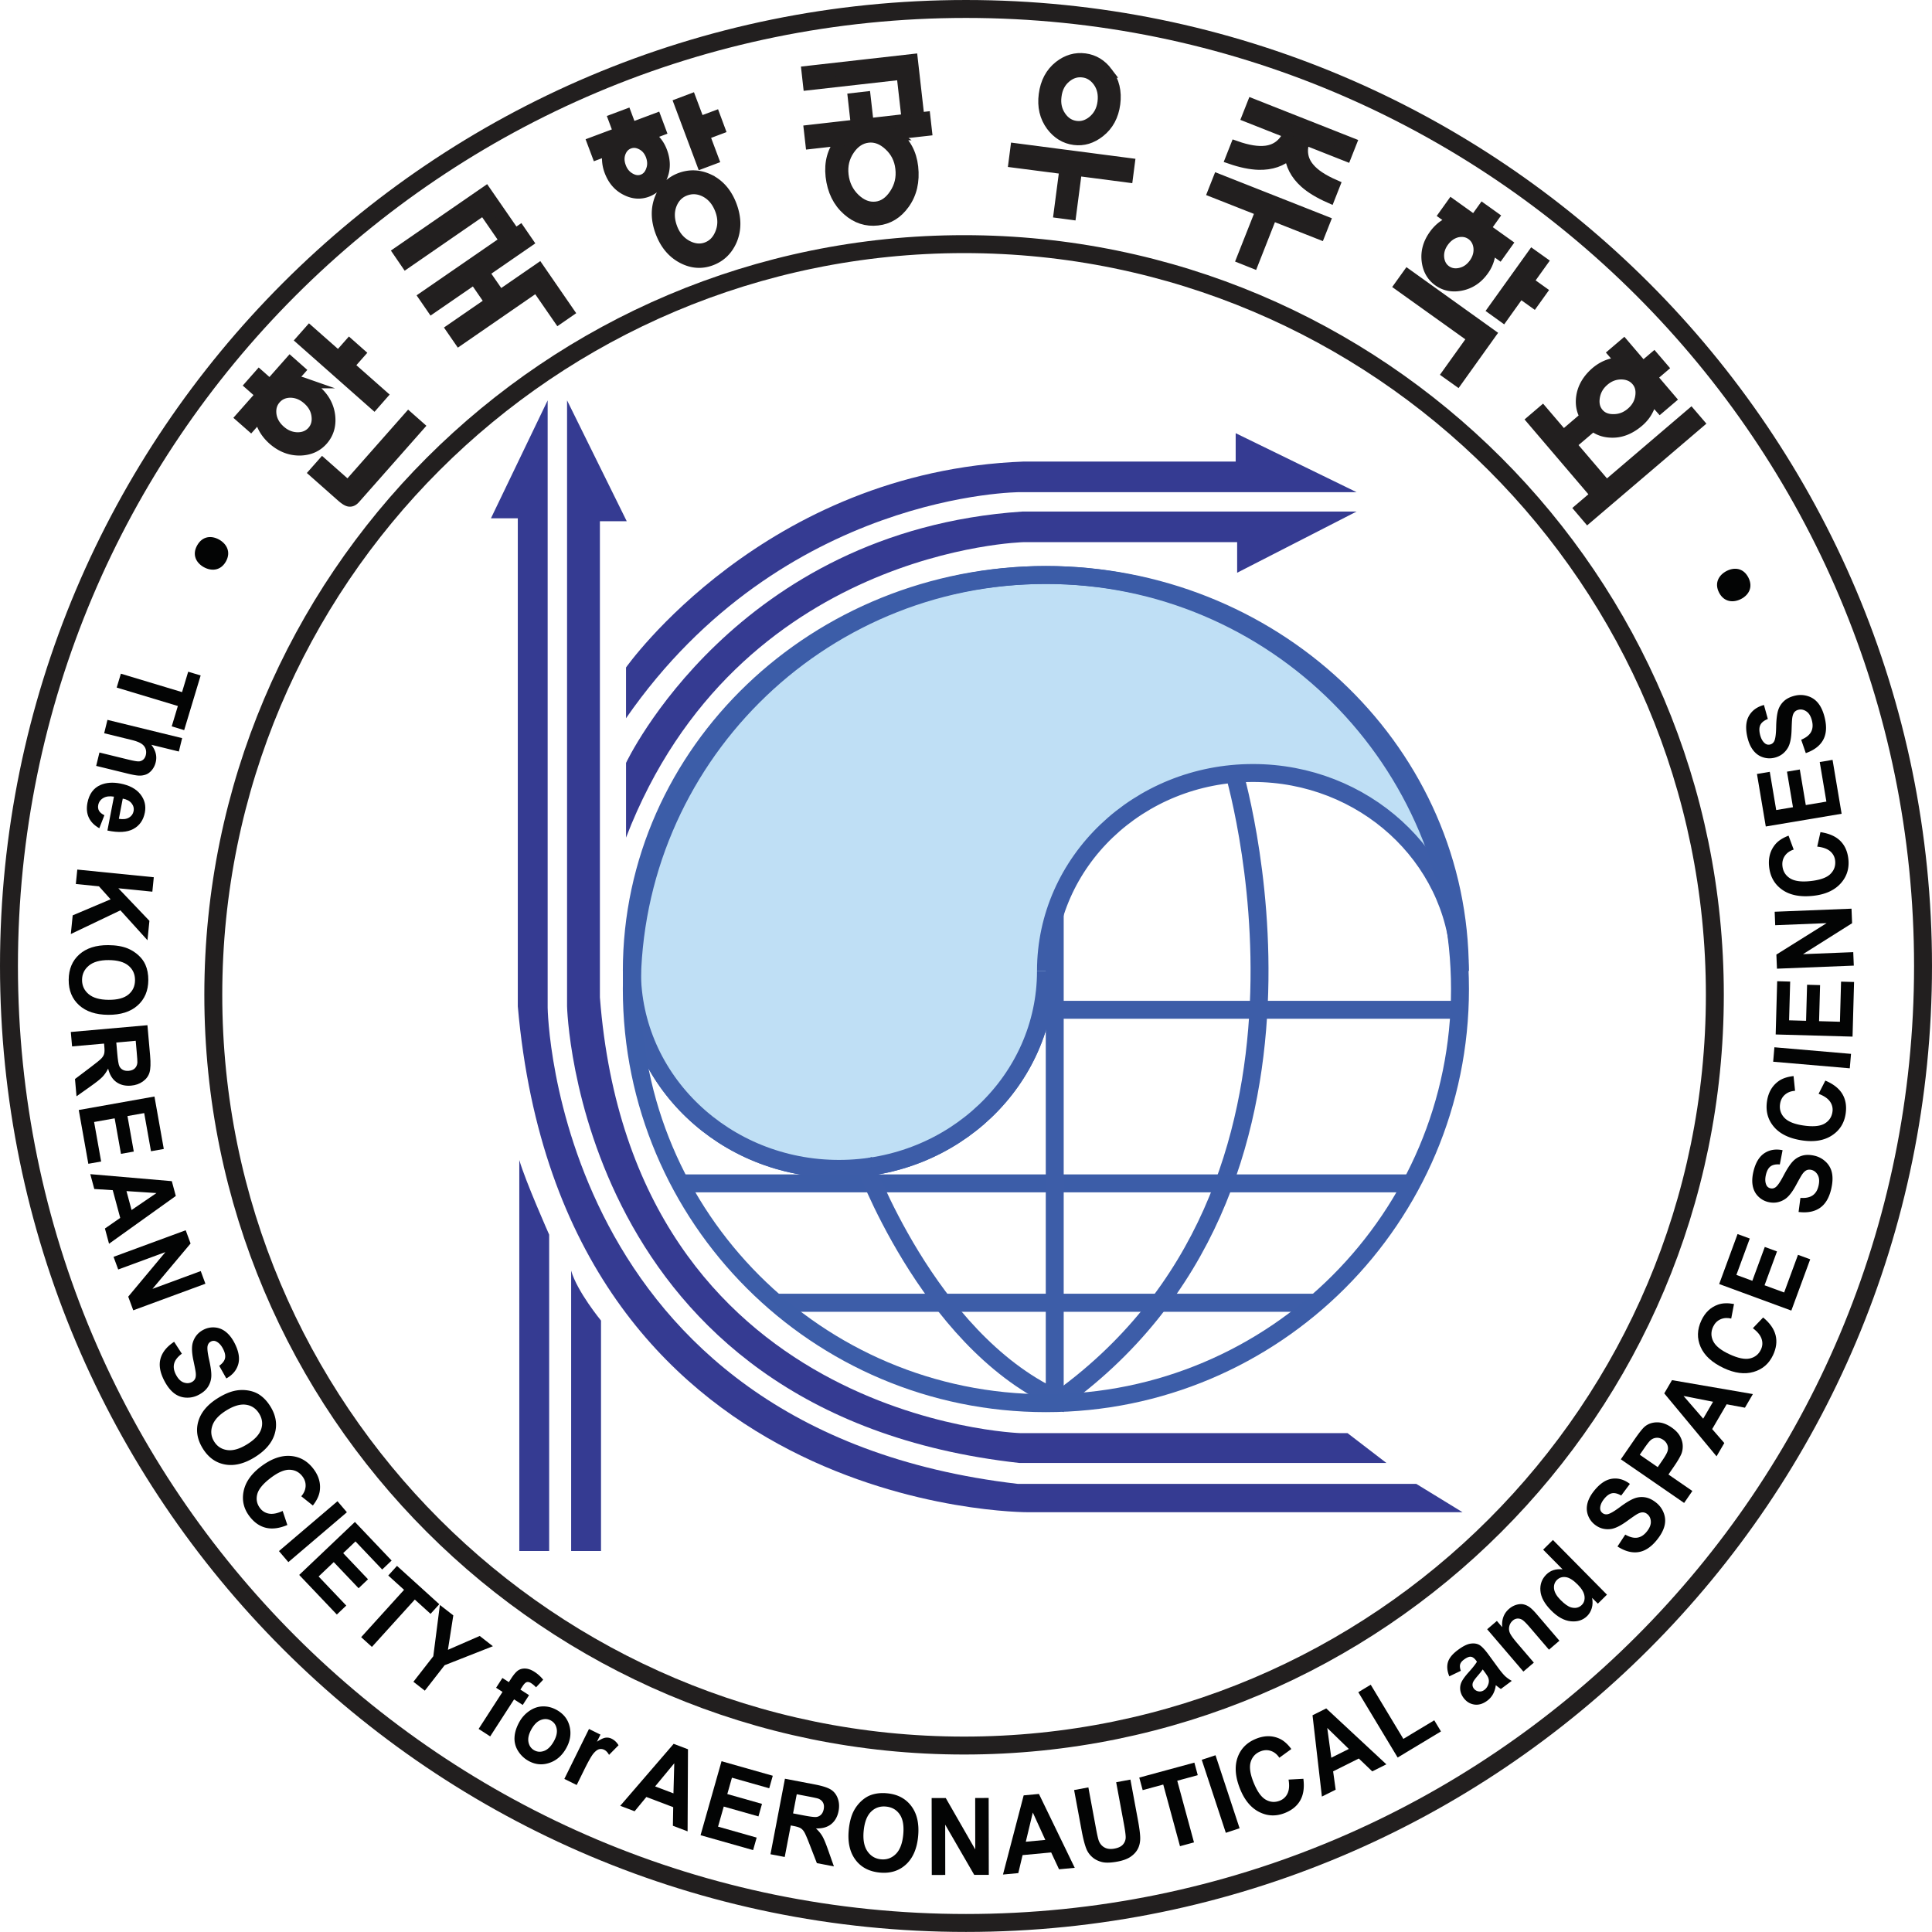 <svg xmlns="http://www.w3.org/2000/svg" xmlns:xlink="http://www.w3.org/1999/xlink" width="375.013pt" height="375pt" viewBox="0 0 375.013 375"><defs><path id="g" d="M0 0Z"/><path id="h" d="M.5.436C.462.436.445.409.445.379.445.349.462.32.5.32s.055.028.055.058C.555.409.538.436.5.436z"/><path id="i" d="M.356.654C.396.654.43.642.46.617a.127.127 0 0 0 .046-.1.127.127 0 0 0-.046-.099A.152.152 0 0 0 .356.38a.153.153 0 0 0-.103.038.129.129 0 0 0-.046.1c0 .04.015.072.046.1.03.024.064.036.103.036m.266.004V.73H.405v.08H.31V.73H.093V.658H.19A.187.187 0 0 1 .125.514c0-.06.024-.112.072-.153a.243.243 0 0 1 .16-.056c.062 0 .115.019.16.056a.192.192 0 0 1 .006.297h.1M.997.471v.077H.88v.216H.793V.223H.88V.47h.118M.145.016c0-.024.003-.04.011-.05.008-.008.022-.012.042-.012h.689V.03H.23v.19H.145z"/><path id="j" d="M.88.469v.295H.12V.687h.673V.47H.88M.457.229h.084v.17h.382v.078H.09V.399h.367V.23m.336-.28H.88v.293H.12V.166h.673z"/><path id="l" d="M0 0Z"/><path id="m" d="M.26 0v.63H.022v.086h.568V.63H.354V0Z"/><path id="n" d="M.066 0v.716h.088V.459A.196.196 0 0 0 .309.53a.21.21 0 0 0 .1-.022A.133.133 0 0 0 .47.445.29.29 0 0 0 .488.329V0H.4v.328C.4.372.39.404.372.424a.106.106 0 0 1-.081.03.143.143 0 0 1-.073-.02.114.114 0 0 1-.05-.055.252.252 0 0 1-.014-.096V0Z"/><path id="o" d="M.42.168.513.156a.222.222 0 0 0-.08-.124.239.239 0 0 0-.148-.044.237.237 0 0 0-.18.07.274.274 0 0 0-.067.197c0 .087.022.155.067.203A.228.228 0 0 0 .279.53c.07 0 .126-.023.17-.07a.28.28 0 0 0 .066-.2V.238H.126a.2.2 0 0 1 .049-.13A.144.144 0 0 1 .284.06c.032 0 .06.008.083.025A.17.17 0 0 1 .42.168M.132.31h.29a.175.175 0 0 1-.033.097.135.135 0 0 1-.11.051.14.14 0 0 1-.101-.04A.16.16 0 0 1 .132.31Z"/><path id="p" d="M.073 0v.716h.095V.36l.355.355h.129l-.3-.29L.665 0H.54L.285.362.168.248V0Z"/><path id="q" d="M.048.349c0 .119.032.212.096.279.064.067.146.1.247.1A.343.343 0 0 0 .57.682.31.31 0 0 0 .69.55.428.428 0 0 0 .733.357.421.421 0 0 0 .689.162a.3.3 0 0 0-.125-.13.356.356 0 0 0-.354.005.314.314 0 0 0-.12.133.403.403 0 0 0-.042.179M.146.347c0-.086.023-.154.07-.203A.23.23 0 0 1 .39.069c.071 0 .13.025.176.075.046.05.07.121.07.213 0 .059-.01.11-.03.153a.227.227 0 0 1-.214.136.242.242 0 0 1-.173-.069C.17.532.146.455.146.347Z"/><path id="r" d="M.079 0v.716h.317a.423.423 0 0 0 .146-.02.159.159 0 0 0 .08-.067A.203.203 0 0 0 .65.52.18.18 0 0 0 .6.392.25.25 0 0 0 .45.326.246.246 0 0 0 .506.29.494.494 0 0 0 .585.195L.709 0H.59L.496.15C.468.191.446.224.427.247A.215.215 0 0 1 .38.296a.142.142 0 0 1-.043.019.285.285 0 0 1-.053.003h-.11V0H.08m.094.4h.204C.42.4.454.405.479.414a.108.108 0 0 1 .055.043c.013.02.02.04.02.064a.106.106 0 0 1-.038.083C.492.626.453.637.4.637H.173z"/><path id="s" d="M.08 0v.716h.517V.63H.174V.413H.57V.328H.174V.085h.44V0Z"/><path id="t" d="m-.001 0 .274.716h.102L.668 0H.561L.477.217h-.3L.1 0H0m.206.294h.243L.373.492c-.023.06-.04.11-.05.15a.906.906 0 0 0-.04-.138Z"/><path id="u" d="M.076 0v.716h.097L.55.154v.562H.64V0H.543L.167.562V0Z"/><path id="v" d="m.045.23.09.008A.197.197 0 0 1 .163.15.161.161 0 0 1 .236.094a.273.273 0 0 1 .11-.02c.036 0 .068.005.095.015C.47.1.49.115.503.134c.014.018.02.039.02.06a.092.092 0 0 1-.02.06.145.145 0 0 1-.064.041C.42.303.378.315.312.33a.647.647 0 0 0-.138.045.194.194 0 0 0-.077.067.164.164 0 0 0-.025.089c0 .036.01.07.031.101a.19.19 0 0 0 .09.072.34.34 0 0 0 .131.025c.053 0 .1-.009.14-.026a.202.202 0 0 0 .13-.188L.501.508a.144.144 0 0 1-.05.101C.426.632.384.644.329.644.271.644.23.634.203.612a.094.094 0 0 1-.04-.076c0-.025.01-.046.028-.063a.378.378 0 0 1 .143-.05.946.946 0 0 0 .159-.046.217.217 0 0 0 .092-.073c.02-.03.03-.063.03-.102A.194.194 0 0 0 .582.095.215.215 0 0 0 .488.016a.412.412 0 0 0-.3 0 .228.228 0 0 0-.104.086.242.242 0 0 0-.04.128z"/><path id="w" d="M.588.251.683.228A.319.319 0 0 0 .575.05a.295.295 0 0 0-.189-.062.34.34 0 0 0-.188.047.294.294 0 0 0-.11.137.487.487 0 0 0 .005.387.293.293 0 0 0 .121.126c.053.03.11.044.174.044a.293.293 0 0 0 .18-.055A.284.284 0 0 0 .67.52L.577.498a.221.221 0 0 1-.072.114.193.193 0 0 1-.12.035.231.231 0 0 1-.137-.04A.209.209 0 0 1 .17.503.428.428 0 0 1 .147.364c0-.06.01-.114.027-.16A.198.198 0 0 1 .257.104.232.232 0 0 1 .378.069c.053 0 .098.016.135.046.037.03.062.076.075.136z"/><path id="x" d="M.093 0v.716h.095V0Z"/><path id="y" d="M.279 0v.303L.003.716h.115L.26.5C.285.46.31.42.332.38L.41.505l.139.21h.11L.374.303V0Z"/><path id="z" d="M.087 0v.45H.009V.52h.078v.055c0 .034.003.06.01.077A.112.112 0 0 0 .14.706a.161.161 0 0 0 .09.022.428.428 0 0 0 .082-.01L.299.643a.297.297 0 0 1-.051.004C.22.646.202.641.19.63.18.618.174.597.174.566V.519h.101V.45h-.1V0Z"/><path id="A" d="M.033.26c0 .095.027.166.08.213A.241.241 0 0 0 .276.53C.348.53.406.507.451.46A.267.267 0 0 0 .52.267C.519.2.509.147.489.109A.213.213 0 0 0 .402.02a.254.254 0 0 0-.126-.032.233.233 0 0 0-.176.07C.056.105.033.172.033.26m.09 0C.124.193.139.143.168.11a.14.14 0 0 1 .11-.05c.043 0 .08.017.108.05.03.033.044.084.044.152 0 .064-.015.113-.044.146a.14.14 0 0 1-.109.049.14.14 0 0 1-.109-.05C.138.376.124.326.124.26z"/><path id="B" d="M.065 0v.519h.079v-.08C.164.478.183.502.2.514A.098.098 0 0 0 .256.53c.03 0 .06-.01.09-.028L.317.42a.126.126 0 0 1-.064.02A.084.084 0 0 1 .2.421.094.094 0 0 1 .167.374.342.342 0 0 1 .153.271V0Z"/><path id="C" d="M.547.716h.095V.303A.489.489 0 0 0 .617.13.209.209 0 0 0 .53.028a.312.312 0 0 0-.167-.04.344.344 0 0 0-.165.035.198.198 0 0 0-.091.1.478.478 0 0 0-.027.18v.413h.094V.303C.173.241.18.196.191.166A.132.132 0 0 1 .25.098.207.207 0 0 1 .353.074c.07 0 .119.016.148.048.03.031.045.092.045.181Z"/><path id="D" d="M.073 0v.716h.095V.085h.353V0Z"/><path id="E" d="M.404.065a.267.267 0 0 0-.19-.077C.155-.012.112.002.081.03a.138.138 0 0 0-.046.107.142.142 0 0 0 .063.12c.019.013.04.022.063.029A.628.628 0 0 0 .24.299a.803.803 0 0 1 .157.03v.023c0 .036-.008.06-.024.075-.023.02-.056.03-.1.03C.23.457.2.45.18.435.16.421.147.395.137.358L.051.37C.06.407.071.437.09.46.108.482.134.5.167.512A.345.345 0 0 0 .285.53.31.31 0 0 0 .393.515a.142.142 0 0 0 .061-.04.139.139 0 0 0 .027-.06.495.495 0 0 0 .005-.08V.216C.486.136.488.084.49.063A.197.197 0 0 1 .514 0H.422a.194.194 0 0 0-.018.065M.397.26A.647.647 0 0 0 .253.227.333.333 0 0 1 .177.209.074.074 0 0 1 .13.14C.13.116.139.096.156.081.174.065.2.058.234.058s.064.007.09.022a.137.137 0 0 1 .059.06.21.21 0 0 1 .014.088z"/><path id="F" d="M.066 0v.519h.079V.445A.186.186 0 0 0 .31.53C.341.53.37.525.396.513A.136.136 0 0 0 .482.404.503.503 0 0 0 .487.32V0H.4v.315a.237.237 0 0 1-.01.08.084.084 0 0 1-.036.043.142.142 0 0 1-.158-.02C.167.395.154.35.154.283V0Z"/><path id="G" d="M.402 0v.065a.161.161 0 0 0-.145-.077.203.203 0 0 0-.114.034.225.225 0 0 0-.08.096.33.33 0 0 0-.029.14c0 .053.009.1.026.142a.204.204 0 0 0 .193.13A.172.172 0 0 0 .396.46v.257h.088V0H.402M.125.259c0-.067.014-.116.042-.15A.124.124 0 0 1 .364.108c.026.032.04.08.04.144C.404.322.39.374.363.407a.126.126 0 0 1-.2.002C.139.377.126.327.126.26Z"/><path id="H" d="M.077 0v.716h.27a.652.652 0 0 0 .11-.007.216.216 0 0 0 .087-.033.175.175 0 0 0 .058-.07A.22.22 0 0 0 .624.51.22.22 0 0 0 .565.354C.527.312.457.291.355.291H.172V0H.077m.095.376h.185c.061 0 .105.011.13.034a.121.121 0 0 1 .039.096c0 .03-.008.055-.023.076a.106.106 0 0 1-.06.043.407.407 0 0 1-.088.006H.172Z"/><clipPath id="a"><path d="M608.44 565.156h217.598v-41.621H608.44Z"/></clipPath><clipPath id="b"><path d="M608.44 565.156h217.598v-41.621H608.44Z"/></clipPath><clipPath id="c"><path d="M387.265 487.28a6.854 6.854 0 0 0 6.855 6.853 6.854 6.854 0 1 0-6.855-6.853"/></clipPath><clipPath id="d"><path d="M387.043 494.484h14.209v-14.24h-14.209z"/></clipPath><clipPath id="e"><path d="M608.44 565.156h217.598v-41.621H608.44Z"/></clipPath><clipPath id="f"><path d="M703.417 53.008h32.174v-31.18h-32.174z"/></clipPath><clipPath id="k"><path d="M703.417 53.008h32.174v-31.18h-32.174z"/></clipPath></defs><path fill="#fff" d="M188.127 372.94c102.188 0 185.036-82.835 185.036-185.036 0-102.187-82.848-185.023-185.036-185.023S3.091 85.717 3.091 187.904c0 102.201 82.848 185.037 185.036 185.037" style="stroke-width:12.799"/><g fill="#fff" clip-path="url(#a)" transform="translate(-705.447 -22.206)"><path d="M408.277 486.445v2.59h-.757v-5.54h.757v2.21h.955v.74Zm-2.788.1c-.17-.124-.42-.185-.75-.185-.332 0-.583.06-.755.185a.566.566 0 0 0-.255.475c0 .188.084.342.252.465.168.12.42.183.757.183.33 0 .581-.062.751-.18a.572.572 0 0 0 0-.944m-1.882-3.082h2.24v.673h-2.24zm-.03 7.338v-2.062h.808v1.358h4.09v.704zm-.188-2.871c-.333-.261-.502-.56-.502-.9 0-.361.17-.663.504-.91.338-.242.783-.364 1.34-.364.58 0 1.03.122 1.35.365.323.246.484.548.484.909 0 .345-.16.647-.487.905-.322.258-.775.386-1.356.386-.555 0-.999-.131-1.333-.391m-.793-3.26h4.26v.68h-4.26ZM413.039 487.182v1.385h2.23v2.402h-.785v-1.689h-4.297v-.713h2.059v-1.385H409.4v-.711h4.799c.037-.167.09-.446.164-.843.067-.396.12-.767.15-1.113h-4.34v-.713h5.22c-.011.215-.054.628-.135 1.237-.08.607-.174 1.085-.287 1.432h1.156v.711ZM422.343 486.077v2.106h-.758v-4.687h.758v1.867h.955v.714Zm-1.174 3.097c-.298-.129-.702-.19-1.212-.19-.52 0-.931.061-1.231.184-.3.126-.45.307-.45.545 0 .226.15.408.455.548.3.14.714.206 1.233.206.5 0 .9-.066 1.2-.202.303-.137.452-.318.452-.542 0-.239-.15-.422-.447-.549m-1.601-2.808c-.19-.1-.445-.152-.767-.152-.32 0-.576.051-.77.152-.194.104-.29.245-.29.425 0 .175.096.313.286.412.19.1.45.148.774.148.322 0 .578-.05.767-.15.186-.104.283-.243.283-.419 0-.175-.097-.312-.283-.416m-1.897-2.905h2.24v.673h-2.24zm.402 7.251c-.425-.272-.64-.6-.64-.999 0-.402.216-.73.644-.985.426-.255 1.057-.382 1.887-.382.838 0 1.463.131 1.88.392.419.258.628.59.628.992 0 .403-.21.733-.631.994-.421.261-1.047.391-1.884.391-.831 0-1.46-.137-1.884-.403m-.613-3.078c-.35-.228-.521-.509-.521-.843 0-.333.175-.613.527-.832.35-.22.797-.33 1.335-.33.563 0 1.009.11 1.343.324.334.22.502.496.502.83 0 .338-.17.623-.507.851-.334.225-.786.337-1.352.337-.535 0-.977-.112-1.327-.337m-.796-3.027h4.256v.671h-4.256ZM425.5 488.966c-.342.142-.512.344-.512.603 0 .276.17.488.512.632.34.145.784.217 1.329.217.54 0 .983-.072 1.327-.217.344-.144.515-.356.515-.632 0-.26-.171-.461-.515-.603-.344-.14-.786-.212-1.327-.212-.545 0-.99.072-1.33.212m3.814-3.898c-.09.526-.188.963-.29 1.307h-.78c.01-.027.062-.257.154-.69a12.3 12.3 0 0 0 .19-1.17h-4.35v-.713h5.222a8.52 8.52 0 0 1-.146 1.266m-.5 5.598c-.462.28-1.122.424-1.984.424-.856 0-1.515-.143-1.98-.424-.464-.284-.695-.647-.695-1.09 0-.434.23-.795.695-1.076.465-.284 1.12-.425 1.973-.425.862 0 1.522.14 1.986.425.464.28.698.642.698 1.077 0 .442-.234.805-.692 1.089m-5.348-3.135v-.705h2.514v-1.428h.78v1.428h3.432v.705ZM432.546 484.486c-.336.178-.503.413-.503.709 0 .289.169.524.51.703.342.183.776.272 1.302.272.517 0 .947-.088 1.287-.267.339-.177.508-.408.508-.692 0-.294-.166-.533-.501-.716-.333-.184-.764-.278-1.294-.278-.537 0-.973.091-1.31.269m3.25 1.897c-.454.312-1.098.467-1.933.467-.832 0-1.48-.155-1.94-.467-.46-.31-.69-.707-.69-1.188 0-.477.23-.87.689-1.187.458-.313 1.103-.469 1.934-.469.834 0 1.48.156 1.935.469.458.317.685.71.685 1.187 0 .481-.225.878-.68 1.188m-1.558 2.039v2.548h-.765v-2.548h-2.981v-.712h6.727v.712zM441.93 485.461c.368.418 1.006.744 1.915.984l-.513.601a4.778 4.778 0 0 1-1.412-.645c-.475-.312-.818-.642-1.025-.995-.205.335-.519.654-.94.96a4.382 4.382 0 0 1-1.498.68l-.514-.6c.896-.218 1.534-.54 1.91-.968.373-.426.584-.753.635-.98h-2.162v-.714h5.136v.714h-2.164c.051.227.262.548.631.963m-.652 2.91v2.598h-.766v-2.598h-2.98v-.703h6.728v.703ZM450.474 486.282v1.97h-.758v-4.756h.758v2.046h.954v.74Zm-2.79.135c-.165-.107-.415-.161-.751-.161-.337 0-.59.055-.761.165-.171.112-.256.257-.256.439s.085.329.256.445c.17.118.424.174.76.174.337 0 .587-.058.752-.177a.53.53 0 0 0 .25-.452.49.49 0 0 0-.25-.433m-1.883-2.955h2.24v.654h-2.24zm3.899 7.507v-1.587h-4.19v-.672h4.969v2.259zm-4.108-3.228c-.334-.237-.502-.529-.502-.881s.168-.644.502-.874c.333-.234.78-.351 1.34-.351.583 0 1.03.117 1.346.351.315.23.473.522.473.874s-.16.644-.48.881c-.321.24-.773.358-1.353.358-.552 0-.993-.118-1.326-.358m-.8-3.133h4.259v.655h-4.258ZM457.016 483.496h.764v7.474h-.764zm-2.045 3.267c-.191-.118-.43-.175-.717-.175-.274 0-.506.057-.694.175-.19.115-.283.254-.283.419 0 .17.093.308.283.416.188.108.422.16.703.16.286 0 .522-.052.712-.16.188-.108.282-.242.282-.408 0-.17-.094-.312-.286-.427m-1.855-3.036h2.217v.688h-2.217zm-.94 1.195h4.111v.697h-4.111zm3.381 4.863a43.39 43.39 0 0 1-1.607.055l-2.148.008v-.719h2.077v-.766c-.4-.064-.729-.2-.985-.412-.254-.213-.381-.467-.381-.769 0-.34.166-.625.501-.859.333-.231.748-.346 1.24-.346.502 0 .918.117 1.255.35.336.237.505.523.505.863 0 .283-.123.531-.371.744-.249.212-.564.349-.951.412v.773c.382 0 .747-.015 1.091-.047.349-.032.656-.066.926-.106v.722c-.3.039-.683.07-1.152.097"/></g><g clip-path="url(#b)" transform="translate(-705.447 -22.206)"><g clip-path="url(#c)"><g clip-path="url(#d)"><image width="60" height="60" transform="matrix(.237 0 0 .237 387.043 480.244)"/></g></g></g><g clip-path="url(#e)" transform="translate(-705.447 -22.206)"><path fill="#fff" d="m364.764 486.336-.75.811c-1.364-.32-2.965-1.257-3.569-2.204-.605.902-1.879 1.804-3.569 2.204l-.749-.81c2.618-.572 3.58-1.999 3.725-2.615h-3.166v-.959h7.518v.96h-3.166c.145.615 1.063 1.973 3.726 2.613m-3.76 2.592v3.492h-1.119v-3.492h-4.363v-.949h9.846v.95z"/><path fill="none" stroke="#fff" stroke-miterlimit="10" stroke-width="0.419" d="m364.764 486.336-.75.811c-1.364-.32-2.965-1.257-3.569-2.204-.605.902-1.879 1.804-3.569 2.204l-.749-.81c2.618-.572 3.58-1.999 3.725-2.615h-3.166v-.959h7.518v.96h-3.166c.145.615 1.063 1.973 3.726 2.613Zm-3.76 2.592v3.492h-1.119v-3.492h-4.363v-.949h9.846v.95z"/><path fill="#fff" d="M373.492 482.374h1.118v10.046h-1.118Zm-5.629.218h3.156v.97h-3.156zm3.995 5.616c-.851-.194-1.858-.97-2.395-1.678-.291.708-1.679 1.644-2.619 1.803l-.692-.821c2.013-.48 2.64-1.712 2.718-2.215h-2.215v-.982h5.628v.982h-2.226c.1.445.693 1.529 2.449 2.066zm-2.988 2.569h-2.999v-.982h3.032v-1.792h1.141v1.77c.437 0 2.094-.092 2.943-.207v.972c-.682.079-2.774.239-4.117.239"/><path fill="none" stroke="#fff" stroke-miterlimit="10" stroke-width="0.419" d="M373.492 482.374h1.118v10.046h-1.118Zm-5.63.217h3.157v.971h-3.156zm3.996 5.617c-.851-.194-1.858-.97-2.395-1.678-.29.708-1.68 1.644-2.618 1.803l-.693-.82c2.013-.48 2.64-1.713 2.718-2.216h-2.215v-.982h5.628v.982h-2.226c.1.445.693 1.53 2.449 2.066zm-2.988 2.57h-3v-.983h3.034v-1.792h1.14v1.77c.438 0 2.094-.092 2.944-.207v.971c-.683.08-2.775.24-4.118.24z"/><path fill="#fff" d="m364.764 510.71-.75.81c-1.364-.32-2.966-1.257-3.568-2.204-.606.902-1.88 1.804-3.57 2.204l-.75-.81c2.62-.572 3.581-1.999 3.725-2.615h-3.167v-.959h7.52v.96h-3.166c.145.615 1.063 1.973 3.726 2.613m-3.76 2.592v3.492h-1.119v-3.492h-4.364v-.949h9.847v.95z"/><path fill="none" stroke="#fff" stroke-miterlimit="10" stroke-width="0.419" d="m364.764 510.71-.75.81c-1.364-.32-2.966-1.257-3.568-2.204-.606.902-1.88 1.804-3.57 2.204l-.75-.81c2.62-.572 3.581-1.999 3.725-2.615h-3.167v-.959h7.52v.96h-3.166c.145.615 1.063 1.973 3.726 2.613Zm-3.76 2.591v3.492h-1.119v-3.492h-4.364v-.949h9.847v.95z"/><path fill="#fff" d="M374.106 510.937v3.23h-1.119v-7.42h1.12v3.22h1.375v.97Zm-6.892 5.629v-2.957h1.107v1.998h6.121v.959zm3.983-5.686h-1.107c.022-.08.336-1.495.402-2.614h-4.307v-.96h5.514c-.02.708-.21 2.706-.502 3.574m-4.375 1.975h-1.298v-.958h1.925v-2.193h1.118v2.193c.783 0 3.101-.15 4.04-.297v.936c-1.399.17-3.324.319-5.785.319"/><path fill="none" stroke="#fff" stroke-miterlimit="10" stroke-width="0.419" d="M374.106 510.937v3.23h-1.119v-7.42h1.12v3.22h1.375v.97Zm-6.892 5.629v-2.957h1.107v1.998h6.121v.959zm3.983-5.686h-1.107c.022-.08.336-1.495.402-2.614h-4.307v-.96h5.514c-.02.708-.21 2.706-.502 3.574Zm-4.375 1.975h-1.298v-.958h1.925v-2.193h1.118v2.193c.783 0 3.101-.15 4.04-.297v.936c-1.399.17-3.324.319-5.785.319Z"/><path fill="#fff" d="M409.819 513.286h-1.12l-.752-2.47h-.012l.042 2.47h-.78V510.2h1.166l.696 2.374h.015l-.043-2.374h.788Zm-3.47-.855c.004.06-.004.176-.007.206-.045.514-.415.777-1.09.777s-1.043-.263-1.093-.777a2.444 2.444 0 0 1-.005-.206v-2.233h.803v2.305c0 .051.002.09.007.117.01.051.062.217.288.217.227 0 .279-.166.29-.217a.703.703 0 0 0 .009-.117v-2.305h.799zm-2.911.284c-.09.603-.68.71-1.095.71-.696 0-1.127-.297-1.127-.9v-.248h.84l.003.306c0 .168.116.27.298.27.16 0 .259-.065.292-.2a.359.359 0 0 0-.01-.219c-.153-.39-1.244-.578-1.38-1.209a1.085 1.085 0 0 1-.006-.418c.093-.567.639-.688 1.082-.688.394 0 .68.087.853.26.129.127.19.305.19.522v.227h-.785v-.199c0-.17-.107-.27-.274-.27-.152 0-.24.068-.271.2a.34.34 0 0 0 .005.156c.083.344 1.253.558 1.38 1.192.016.081.039.256.005.508m-3.752.603-.022-2.707h-.013l-.503 2.707h-.803l-.504-2.707h-.013l-.02 2.707h-.795l.07-3.119h1.28l.373 2.32h.02l.373-2.32h1.28l.07 3.12zm-4.121 0-.41-2.762h-.011l-.42 2.762h-.854l.576-3.119h1.397l.574 3.12zm21.009-4.065c-.4-2.293-7.292-3.007-15.393-1.596-3.404.59-6.475 1.465-8.871 2.447.368.011.642.094.806.26.13.13.197.306.197.53v.227h-.795v-.2c0-.169-.1-.273-.28-.273-.147 0-.241.067-.271.202a.351.351 0 0 0 .004.157c.085.348 1.265.563 1.393 1.203.017.084.04.26.006.514-.074.517-.53.717-1.107.717-.81 0-1.137-.383-1.137-.91v-.25h.852v.311c0 .173.127.274.3.274.163 0 .26-.068.292-.202a.402.402 0 0 0-.004-.225c-.16-.398-1.26-.58-1.396-1.218a1.02 1.02 0 0 1-.005-.423.627.627 0 0 1 .07-.219c-2.657 1.238-4.213 2.606-4.007 3.783.4 2.295 7.295 3.011 15.398 1.601 3.56-.62 6.762-1.548 9.202-2.59a.75.75 0 0 1-.105.007c-.555 0-1.051-.208-1.101-.775a1.733 1.733 0 0 1-.014-.206v-1.303c0-.056.008-.155.014-.205.063-.548.497-.772 1.1-.772.466 0 1.036.132 1.097.772.007.08.007.166.007.196v.122h-.802v-.183c0-.003 0-.072-.012-.115-.01-.066-.068-.218-.295-.218-.23 0-.284.152-.301.218-.005.037-.013.086-.013.142v1.417c0 .05.004.088.008.117.005.021.044.217.309.217.259 0 .299-.196.304-.217.004-.04.006-.084.006-.117v-.438h-.315v-.472h1.115v.841c0 .057 0 .1-.01.204a.762.762 0 0 1-.134.381c2.587-1.225 4.09-2.569 3.888-3.733M421.185 510.36v.496h1.443v2.474h.735v-2.455h1.462v-.534s-2.038-.256-3.64.018M426.115 510.34v2.974l.68.137.006-1.374h2.13v1.34l.644-.12.007-2.956-.651-.05v1.204l-2.097-.02-.023-1.195zM430.7 513.33l1.7-2.97h.735l1.704 2.953-.721.088-1.324-2.422-1.34 2.422Z"/><path fill="#fff" d="M432.794 511.905s-.516.034-.516.636c0 0 .053.412.555.412 0 0 .428-.069.44-.534 0 0 .054-.429-.48-.514M435.938 510.34l.007 2.978s1.573.33 3.067 0l.015-.556h-2.335v-2.421ZM440.169 510.36v2.953s2.088.395 3.255-.017v-.498l-2.541-.036v-.685h1.443v-.602h-1.408v-.549h2.474v-.567s-1.627-.359-3.223 0M447.959 510.34v.516h-2.696v.639h2.129s.567-.07.619.566v.79s.19.513-.962.55c0 0-1.665.22-2.404-.104v-.551h2.696v-.67h-2.078s-.601.054-.634-.48v-.688s-.171-.515.858-.653c0 0 2.198-.084 2.472.086M419.139 506.906v9.826h.207v-9.827Z"/></g><g clip-path="url(#f)" transform="translate(-705.447 -22.206)"><path fill="none" stroke="#eb088c" stroke-miterlimit="10" stroke-width="0.272" d="M663.251 36.856c0 8.015-6.498 14.513-14.514 14.513-8.016 0-14.514-6.498-14.514-14.513 0-8.016 6.498-14.514 14.514-14.514 8.016 0 14.514 6.498 14.514 14.514Z"/><path fill="none" stroke="#eb088c" stroke-miterlimit="10" stroke-width="0.213" d="M660.094 37.294c0 6.287-5.098 11.385-11.386 11.385-6.288 0-11.386-5.098-11.386-11.385 0-6.288 5.098-11.385 11.386-11.385 6.288 0 11.386 5.097 11.386 11.385Z"/><use xlink:href="#g" width="100%" height="100%" fill="#030404" transform="scale(4.346 -4.346) rotate(70.982 78.893 98.94)"/><use xlink:href="#h" width="100%" height="100%" fill="#030404" transform="scale(4.346 -4.346) rotate(60.424 80 122.134)"/><use xlink:href="#i" width="100%" height="100%" fill="#221f1f" transform="matrix(1.404 -1.59 -2.239 -1.978 639.1 30.267)"/><path fill="none" stroke="#221f1f" stroke-miterlimit="10" stroke-width="0.136" d="M638.073 28.644a.46.46 0 0 0 .16.27.46.46 0 0 0 .286.124.277.277 0 0 0 .231-.09c.055-.061.074-.141.06-.238a.46.46 0 0 0-.16-.27.464.464 0 0 0-.288-.124.28.28 0 0 0-.227.09.282.282 0 0 0-.062.238Zm.288-.511a.63.63 0 0 1 .416.177.69.69 0 0 1 .241.419.438.438 0 0 1-.099.367.437.437 0 0 1-.35.143.694.694 0 0 1-.446-.19.759.759 0 0 1-.157-.187.604.604 0 0 1-.073-.2l-.137.155-.162-.142.305-.345-.179-.158.134-.153.18.159.304-.345.162.143Zm.92-.196.556.49-.122.139-1.212-1.07.122-.138.484.426.166-.187.172.152Zm-.47 1.665.122-.138.424.375.92-1.042.171.15-.967 1.095c-.028.033-.058.046-.087.042-.03-.004-.072-.03-.126-.078Z"/><use xlink:href="#j" width="100%" height="100%" fill="#221f1f" transform="matrix(1.746 -1.205 -1.696 -2.459 641.097 28.15)"/></g><path fill="none" stroke="#221f1f" stroke-miterlimit="10" stroke-width="3.481" d="M373.272 187.506c0 102.585-83.168 185.753-185.766 185.753-102.597 0-185.765-83.168-185.765-185.753C1.74 84.91 84.909 1.741 187.506 1.741c102.598 0 185.766 83.168 185.766 185.765z"/><path fill="none" stroke="#221f1f" stroke-miterlimit="10" stroke-width="3.481" d="M332.863 193.105c0 80.468-65.25 145.718-145.73 145.718-80.494 0-145.73-65.25-145.73-145.718 0-80.48 65.236-145.717 145.73-145.717 80.48 0 145.73 65.237 145.73 145.717z"/><path d="M45.27 151.046Z" style="fill:#030404;stroke-width:55.621"/><path d="M38.28 105.843c-1.044 1.839-.204 3.402 1.247 4.226 1.452.823 3.273.77 4.316-1.069 1.043-1.838.155-3.429-1.296-4.252-1.451-.824-3.224-.743-4.267 1.095z" style="fill:#030404;stroke-width:55.621"/><path d="M53.504 77.394c.703-.795 1.639-1.206 2.81-1.232 1.248-.007 2.388.446 3.424 1.361 1.035.915 1.626 1.991 1.772 3.229.136 1.181-.147 2.169-.85 2.964-.714.808-1.665 1.217-2.854 1.229-1.263-.007-2.404-.461-3.422-1.361-1.036-.915-1.627-1.991-1.773-3.23-.115-1.165.18-2.152.893-2.96m4.673-5.495-1.885-1.665-3.897 4.411-2.088-1.845-1.72 1.948 2.088 1.845-3.897 4.411 1.885 1.665 1.755-1.987c.103.844.357 1.648.77 2.413.436.809 1.035 1.55 1.799 2.225 1.596 1.41 3.361 2.098 5.297 2.062 1.804-.057 3.256-.709 4.356-1.954s1.567-2.766 1.402-4.564c-.192-1.938-1.086-3.612-2.682-5.022a7.97 7.97 0 0 0-2.473-1.512 7.252 7.252 0 0 0-2.482-.424l1.773-2.007m11.648-3.331-2.012-1.777-2.124 2.404-5.629-4.972L58.5 65.99l14.11 12.465 1.562-1.769-6.47-5.715 2.125-2.404M66.352 96.42c.628.555 1.122.85 1.484.886.36.036.723-.151 1.085-.562l12.376-14.01-1.987-1.754-11.778 13.334-4.941-4.365-1.562 1.768z" style="fill:#221f1f;stroke-width:30.737"/><path fill="none" stroke="#221f1f" stroke-miterlimit="10" stroke-width="2.086" d="M52.61 80.356c.141 1.241.743 2.316 1.767 3.225 1.024.909 2.163 1.357 3.43 1.37 1.19-.013 2.137-.423 2.854-1.23.704-.806.986-1.791.845-2.969-.14-1.241-.73-2.316-1.766-3.225-1.037-.922-2.176-1.37-3.43-1.37-1.165.026-2.1.448-2.803 1.242-.717.806-1.012 1.792-.896 2.957zm3.79-6.451c.857 0 1.676.14 2.482.422a8.032 8.032 0 0 1 2.47 1.51c1.6 1.408 2.496 3.085 2.688 5.03.167 1.792-.307 3.315-1.395 4.557-1.1 1.254-2.56 1.907-4.364 1.958-1.933.039-3.7-.652-5.3-2.06-.754-.679-1.356-1.421-1.791-2.227-.41-.768-.678-1.575-.768-2.407l-1.754 1.984-1.894-1.664 3.904-4.415-2.086-1.843 1.715-1.946 2.086 1.843 3.904-4.415 1.881 1.663zm11.3-2.931 6.464 5.708-1.561 1.78-14.105-12.467 1.562-1.766 5.631 4.966 2.125-2.406 2.01 1.779zM61.033 91.72l1.562-1.766 4.94 4.364L79.31 80.983l1.984 1.753-12.376 14.015c-.359.41-.717.589-1.088.55-.359-.025-.845-.332-1.485-.883z"/><path d="M100.126 45.644 94.3 37.196 77.32 48.91l1.505 2.182 15.036-10.373 4.323 6.266 1.942-1.34m-4.703 13.4 1.877-1.295-3.377-4.895 8.533-5.887-1.524-2.21L82.317 57.6l1.524 2.21 8.206-5.661 3.376 4.895m13.026 2.82 1.943-1.34-5.79-8.39-16.978 11.712 1.505 2.182 15.037-10.373z" style="fill:#221f1f;stroke-width:30.736"/><path fill="none" stroke="#221f1f" stroke-miterlimit="10" stroke-width="2.086" d="m98.184 46.985-4.326-6.272-15.039 10.38-1.497-2.189 16.971-11.71 5.837 8.447zm-6.13 7.167-8.218 5.657-1.523-2.214 18.623-12.837 1.523 2.214-8.537 5.887 3.38 4.89-1.882 1.292zm12.107 1.51L89.135 66.03l-1.51-2.19 16.984-11.71 5.786 8.396-1.946 1.344z"/><path d="M122.113 27.844c.778-.292 1.575-.228 2.393.191.86.428 1.48 1.152 1.861 2.17.382 1.018.394 1.981.039 2.89-.325.896-.876 1.49-1.654 1.781-.779.292-1.584.207-2.418-.255-.859-.477-1.474-1.214-1.848-2.21-.381-1.019-.398-1.968-.051-2.85.34-.853.9-1.425 1.678-1.717m6.11-2.508-.87-2.323-4.817 1.805-.978-2.609-2.433.912.978 2.61-5.09 1.907.87 2.323 2.21-.828c-.172.645-.239 1.3-.198 1.962.038.71.19 1.416.453 2.116.652 1.74 1.719 2.973 3.2 3.7 1.374.694 2.731.79 4.072.288 1.34-.503 2.3-1.467 2.88-2.894.636-1.522.63-3.152-.027-4.891a6.724 6.724 0 0 0-1.086-1.916 6.792 6.792 0 0 0-1.453-1.306l2.284-.856m11.467-.307-.93-2.482-3.005 1.127-1.658-4.423-2.21.828 4.355 11.614 2.21-.828-1.766-4.71 3.004-1.126m-6.68 11.94c1.258-.471 2.52-.4 3.789.213 1.39.688 2.4 1.87 3.028 3.546.597 1.59.6 3.113.013 4.568-.545 1.365-1.438 2.28-2.68 2.746-1.191.447-2.441.335-3.75-.336-1.39-.737-2.38-1.89-2.968-3.46-.628-1.676-.653-3.227-.077-4.654.536-1.29 1.417-2.164 2.641-2.623m-.956-2.4c-1.837.69-3.139 1.976-3.905 3.86-.825 2.027-.79 4.239.115 6.636.891 2.376 2.318 4.067 4.28 5.073 1.825.937 3.655 1.061 5.492.373 1.87-.701 3.21-2.014 4.018-3.938.85-2.06.83-4.279-.064-6.655-.899-2.397-2.342-4.082-4.33-5.054-1.866-.897-3.734-.996-5.604-.295z" style="fill:#221f1f;stroke-width:30.737"/><path fill="none" stroke="#221f1f" stroke-miterlimit="10" stroke-width="2.086" d="M120.435 29.56c-.345.884-.332 1.831.052 2.855.37.998.985 1.728 1.843 2.201.832.461 1.638.55 2.419.256.78-.294 1.33-.883 1.65-1.779.36-.908.346-1.868-.025-2.892-.384-1.011-1.01-1.74-1.868-2.163-.82-.423-1.613-.487-2.394-.192-.78.294-1.331.857-1.677 1.715zm5.504-3.365c.55.37 1.037.806 1.446 1.305.461.55.82 1.19 1.088 1.907.653 1.74.666 3.38.026 4.902-.576 1.421-1.536 2.38-2.88 2.893-1.344.499-2.7.397-4.07-.295-1.485-.73-2.547-1.958-3.2-3.698a6.933 6.933 0 0 1-.448-2.112 5.714 5.714 0 0 1 .192-1.971l-2.214.832-.87-2.317 5.094-1.907-.973-2.611 2.432-.909.972 2.598 4.813-1.804.87 2.33zm10.751-.039 1.767 4.71-2.215.832-4.351-11.621 2.201-.832 1.664 4.428 3.008-1.126.921 2.483zm-6.323 13.44c-.575 1.42-.55 2.969.077 4.645.589 1.575 1.575 2.727 2.97 3.469 1.305.665 2.56.78 3.75.333 1.241-.461 2.124-1.383 2.675-2.752.589-1.446.589-2.97-.013-4.57-.627-1.663-1.638-2.854-3.033-3.545-1.267-.614-2.522-.678-3.789-.205-1.216.461-2.099 1.332-2.636 2.624zm7.296-4.736c1.984.972 3.43 2.662 4.326 5.055.883 2.38.909 4.595.064 6.656-.82 1.92-2.15 3.238-4.019 3.942-1.843.691-3.673.563-5.49-.371-1.972-1.011-3.392-2.7-4.288-5.082-.896-2.393-.935-4.607-.103-6.63.755-1.88 2.06-3.174 3.904-3.865 1.869-.69 3.737-.601 5.606.295z"/><path d="m178.495 23.754-1.382-12.223-20.497 2.318.298 2.634 18.152-2.053 1.086 9.59 2.344-.266m-10.537-4.93-2.345.266.585 5.166-9.115 1.031.294 2.6 22.473-2.542-.294-2.6-11.013 1.246-.585-5.166m.337 5.81c-2.02.228-3.721 1.15-5.104 2.765-1.568 1.865-2.2 4.136-1.897 6.815.316 2.792 1.392 4.995 3.23 6.611 1.718 1.516 3.658 2.151 5.818 1.907 2.108-.238 3.83-1.288 5.167-3.15 1.43-1.985 1.987-4.373 1.671-7.165-.303-2.678-1.427-4.751-3.372-6.219-1.708-1.265-3.546-1.787-5.513-1.565m.229 2.026c1.422-.16 2.77.348 4.042 1.527 1.309 1.197 2.066 2.696 2.27 4.497.208 1.845-.189 3.52-1.194 5.025-.971 1.478-2.168 2.297-3.59 2.458-1.476.167-2.852-.362-4.129-1.585-1.297-1.244-2.05-2.79-2.259-4.635-.203-1.8.191-3.43 1.182-4.887.976-1.433 2.202-2.233 3.677-2.4z" style="fill:#221f1f;stroke-width:30.737"/><path fill="none" stroke="#221f1f" stroke-miterlimit="10" stroke-width="2.086" d="m176.151 24.017-1.088-9.586-18.149 2.048-.294-2.637 20.491-2.316 1.382 12.223zm-7.603-.025 11.008-1.254.294 2.61-22.475 2.535-.295-2.598 9.113-1.037-.576-5.158 2.343-.269zm5.26 2.201c1.946 1.472 3.073 3.546 3.38 6.22.307 2.79-.243 5.184-1.677 7.168-1.344 1.869-3.059 2.918-5.17 3.149-2.151.243-4.096-.384-5.812-1.907-1.843-1.613-2.918-3.814-3.238-6.605-.294-2.687.333-4.953 1.895-6.822 1.395-1.612 3.084-2.534 5.106-2.764 1.971-.218 3.815.294 5.517 1.561zm-8.959 2.867c-.998 1.46-1.382 3.085-1.177 4.89.205 1.843.96 3.391 2.253 4.633 1.28 1.216 2.649 1.753 4.134 1.587 1.42-.167 2.61-.986 3.583-2.458 1.012-1.51 1.408-3.187 1.19-5.03-.204-1.804-.96-3.302-2.265-4.492-1.267-1.178-2.623-1.69-4.044-1.536-1.472.166-2.7.973-3.674 2.406z"/><path d="M210.237 13.993c1.157.151 2.122.746 2.896 1.783.832 1.137 1.145 2.492.94 4.064-.2 1.528-.848 2.745-1.947 3.653-1.018.827-2.104 1.165-3.26 1.014-1.192-.156-2.165-.763-2.918-1.82-.83-1.16-1.145-2.503-.945-4.03.205-1.573.856-2.802 1.952-3.687.997-.807 2.09-1.132 3.282-.977m.34-2.594c-1.788-.234-3.446.247-4.975 1.441-1.65 1.315-2.63 3.152-2.938 5.511-.305 2.336.171 4.352 1.43 6.047 1.167 1.569 2.645 2.47 4.433 2.703 1.753.229 3.395-.265 4.926-1.482 1.669-1.313 2.656-3.137 2.96-5.474.31-2.358-.176-4.386-1.451-6.084-1.171-1.546-2.633-2.434-4.385-2.662m-2.714 30.215 1.113-8.526 9.912 1.294.348-2.662-22.084-2.882-.348 2.662 9.885 1.29-1.112 8.525z" style="fill:#221f1f;stroke-width:30.737"/><path fill="none" stroke="#221f1f" stroke-miterlimit="10" stroke-width="2.086" d="M206.953 14.97c-1.1.883-1.753 2.112-1.945 3.686-.205 1.523.102 2.867.934 4.032.755 1.062 1.728 1.663 2.918 1.817 1.165.154 2.253-.192 3.264-1.011 1.1-.909 1.754-2.125 1.946-3.648.204-1.574-.103-2.93-.935-4.07-.78-1.037-1.74-1.638-2.905-1.779-1.19-.154-2.278.166-3.277.973zm8-.909c1.28 1.702 1.766 3.724 1.459 6.08-.307 2.342-1.293 4.172-2.957 5.478-1.536 1.215-3.174 1.715-4.927 1.484-1.792-.23-3.264-1.139-4.442-2.7-1.254-1.703-1.728-3.712-1.42-6.054.307-2.355 1.28-4.198 2.93-5.504 1.536-1.203 3.188-1.677 4.98-1.446 1.753.23 3.212 1.113 4.377 2.662zm-9.382 27.25 1.114-8.525-9.881-1.28.345-2.662 22.079 2.88-.346 2.662-9.906-1.293-1.114 8.524z"/><path d="m261.298 30.255.985-2.497-19.187-7.574-.985 2.497 8.04 3.174c-.906 2.053-2.389 3.21-4.448 3.468-1.54.196-3.486-.121-5.838-.952l-.961 2.434c2.006.694 3.808 1.064 5.405 1.11 2.445.064 4.465-.624 6.06-2.065.148 2.129 1.12 3.998 2.917 5.609 1.181 1.05 2.783 2.024 4.805 2.92l.973-2.466c-2.318-1.013-3.973-2.116-4.964-3.311-1.32-1.569-1.6-3.409-.842-5.52l8.04 3.173m-18.066 20.78 3.656-9.26 9.297 3.67.986-2.498-20.716-8.177-.986 2.497 9.273 3.66-3.655 9.262z" style="fill:#221f1f;stroke-width:30.737"/><path fill="none" stroke="#221f1f" stroke-miterlimit="10" stroke-width="2.086" d="M253.26 27.083c-.756 2.112-.474 3.955.844 5.516.985 1.203 2.65 2.304 4.966 3.315l-.973 2.47c-2.022-.895-3.635-1.868-4.812-2.918-1.792-1.612-2.765-3.481-2.919-5.619-1.587 1.447-3.609 2.138-6.053 2.074-1.6-.051-3.405-.422-5.414-1.114l.96-2.431c2.354.832 4.3 1.139 5.849.947 2.06-.256 3.532-1.408 4.44-3.469l-8.037-3.174.986-2.496 19.185 7.577-.985 2.496zm-12.173 23.102 3.66-9.254-9.279-3.66.986-2.496 20.722 8.179-.986 2.496-9.305-3.674-3.648 9.267z"/><path d="M285.635 45.557c.79.566 1.257 1.373 1.397 2.421.13 1.124-.167 2.193-.892 3.206-.711.995-1.62 1.612-2.726 1.851-1.051.223-1.972.051-2.762-.514-.777-.556-1.23-1.367-1.357-2.433-.115-1.114.182-2.168.895-3.163.724-1.013 1.633-1.645 2.725-1.894 1.038-.205 1.944-.03 2.72.526m5.409 3.787 1.443-2.017-4.182-2.994 1.621-2.266-2.113-1.512-1.621 2.266-4.42-3.163-1.444 2.017 1.703 1.22c-.715.24-1.364.569-1.946.988a7.846 7.846 0 0 0-1.706 1.746c-1.147 1.603-1.607 3.293-1.38 5.072.223 1.663.959 2.942 2.21 3.837 1.25.895 2.698 1.18 4.345.853 1.785-.338 3.25-1.308 4.398-2.911.5-.7.86-1.446 1.079-2.237a6.653 6.653 0 0 0 .266-2.149l1.746 1.25m6.643 9.35 1.543-2.155-2.609-1.867 2.749-3.841-1.919-1.373-7.633 10.667 1.918 1.373 3.343-4.67 2.608 1.867m-8.343 6.147-16.107-11.527-1.542 2.156 14.187 10.153-4.924 6.88 1.919 1.374z" style="fill:#221f1f;stroke-width:30.736"/><path fill="none" stroke="#221f1f" stroke-miterlimit="10" stroke-width="2.086" d="M282.913 45.028c-1.088.256-1.996.884-2.726 1.895-.717.998-1.011 2.048-.896 3.161.128 1.062.589 1.882 1.357 2.432.793.563 1.715.742 2.764.512 1.101-.23 2.01-.858 2.727-1.843.73-1.011 1.024-2.086.896-3.213-.141-1.05-.615-1.856-1.396-2.419-.78-.55-1.689-.73-2.726-.525zm6.387 3.06a6.89 6.89 0 0 1-.269 2.15 6.856 6.856 0 0 1-1.088 2.24c-1.139 1.6-2.61 2.572-4.39 2.918-1.65.32-3.097.038-4.352-.858-1.241-.896-1.983-2.176-2.2-3.84-.231-1.779.23-3.468 1.381-5.068a7.646 7.646 0 0 1 1.703-1.753 7.514 7.514 0 0 1 1.945-.986l-1.702-1.216 1.446-2.022 4.416 3.161 1.625-2.265 2.112 1.51-1.625 2.278 4.185 2.982-1.446 2.023zm5.772 8.741-3.34 4.672-1.92-1.382 7.641-10.662 1.92 1.37-2.752 3.84 2.611 1.868-1.549 2.163zm-12.197 17.049-1.92-1.37 4.928-6.886-14.195-10.15 1.55-2.163 16.1 11.532z"/><path d="M317.686 73.905c.689.807.944 1.821.764 3.043-.184 1.25-.785 2.308-1.801 3.175-1.017.868-2.166 1.302-3.446 1.302-1.268.015-2.247-.382-2.936-1.189-.711-.833-.966-1.882-.764-3.147.202-1.264.812-2.33 1.828-3.198 1.016-.867 2.156-1.294 3.42-1.28 1.245.03 2.224.46 2.935 1.294m4.561 5.24 1.99-1.698-3.648-4.276 2.12-1.809-1.687-1.976-2.12 1.809-3.717-4.357-1.99 1.699.723.847.894 1.049a6.652 6.652 0 0 0-2.55.363 7.6 7.6 0 0 0-2.446 1.425c-1.671 1.427-2.62 3.072-2.845 4.938-.219 1.767.251 3.33 1.41 4.687 1.135 1.332 2.587 2.021 4.356 2.069 1.848.072 3.617-.612 5.306-2.053.775-.662 1.376-1.407 1.8-2.234a6.495 6.495 0 0 0 .752-2.419l1.24 1.452.413.484m-15.592 19.579 1.532 1.795 21.558-18.397-1.531-1.795L311.8 94.334l-6.866-8.047 5.35-4.566-1.48-1.734-5.35 4.566-4.045-4.74-2.016 1.72 12.391 14.522z" style="fill:#221f1f;stroke-width:30.737"/><path fill="none" stroke="#221f1f" stroke-miterlimit="10" stroke-width="2.086" d="M314.75 72.612c-1.266-.013-2.405.41-3.416 1.28-1.024.87-1.626 1.932-1.83 3.2-.206 1.266.05 2.316.767 3.148.691.806 1.664 1.203 2.931 1.19 1.28 0 2.432-.435 3.443-1.305 1.024-.87 1.626-1.933 1.805-3.175.179-1.228-.077-2.24-.768-3.046-.704-.832-1.69-1.267-2.931-1.292zm7.079 6.054-1.229-1.46a6.59 6.59 0 0 1-.755 2.42c-.422.831-1.024 1.574-1.805 2.24-1.69 1.433-3.456 2.124-5.299 2.047-1.779-.051-3.225-.73-4.364-2.073-1.152-1.357-1.626-2.918-1.408-4.685.23-1.856 1.178-3.507 2.841-4.94.768-.64 1.575-1.114 2.458-1.42a6.613 6.613 0 0 1 2.547-.36l-.896-1.049-.73-.845 1.997-1.702 3.712 4.352 2.124-1.805 1.69 1.971-2.125 1.818 3.648 4.275-1.984 1.69zM309.785 96.06l-12.39-14.527 2.01-1.716 4.044 4.736 5.35-4.57 1.485 1.742-5.35 4.556 6.873 8.05 16.409-14.002 1.535 1.792-21.566 18.393-1.523-1.792z"/><path d="M339.368 112.1c-.966-1.88-2.734-2.034-4.218-1.272-1.485.762-2.438 2.315-1.472 4.195.966 1.88 2.783 2.01 4.267 1.247 1.484-.762 2.389-2.29 1.423-4.17z" style="fill:#030404;stroke-width:55.621"/><g fill="#030404" clip-path="url(#k)" transform="translate(-705.447 -22.206)"><use xlink:href="#l" width="100%" height="100%" transform="matrix(-.329 1.484 1.659 .368 638.625 65.706)"/><use xlink:href="#m" width="100%" height="100%" transform="matrix(-.266 1.496 1.673 .298 638.526 66.129)"/><use xlink:href="#n" width="100%" height="100%" transform="matrix(-.18 1.509 1.688 .202 638.356 67.098)"/><use xlink:href="#o" width="100%" height="100%" transform="matrix(-.099 1.516 1.696 .111 638.251 67.99)"/><use xlink:href="#l" width="100%" height="100%" transform="matrix(-.039 1.519 1.699 .044 638.199 68.867)"/><use xlink:href="#p" width="100%" height="100%" transform="matrix(.029 1.519 1.699 -.032 638.181 69.33)"/><use xlink:href="#q" width="100%" height="100%" transform="matrix(.134 1.514 1.693 -.15 638.201 70.417)"/><use xlink:href="#r" width="100%" height="100%" transform="matrix(.244 1.5 1.677 -.273 638.316 71.667)"/><use xlink:href="#s" width="100%" height="100%" transform="matrix(.347 1.479 1.655 -.388 638.509 72.823)"/><use xlink:href="#t" width="100%" height="100%" transform="matrix(.445 1.453 1.625 -.498 638.758 73.874)"/><use xlink:href="#u" width="100%" height="100%" transform="matrix(.547 1.418 1.586 -.612 639.078 74.916)"/><use xlink:href="#l" width="100%" height="100%" transform="matrix(.619 1.388 1.552 -.692 639.5 75.982)"/><use xlink:href="#v" width="100%" height="100%" transform="matrix(.686 1.356 1.516 -.767 639.685 76.412)"/><use xlink:href="#q" width="100%" height="100%" transform="matrix(.788 1.299 1.453 -.881 640.179 77.388)"/><use xlink:href="#w" width="100%" height="100%" transform="matrix(.891 1.231 1.377 -.997 640.84 78.47)"/><use xlink:href="#x" width="100%" height="100%" transform="matrix(.957 1.18 1.32 -1.071 641.524 79.395)"/><use xlink:href="#s" width="100%" height="100%" transform="matrix(1.019 1.127 1.261 -1.139 641.818 79.768)"/><use xlink:href="#m" width="100%" height="100%" transform="matrix(1.099 1.049 1.174 -1.229 642.553 80.576)"/><use xlink:href="#y" width="100%" height="100%" transform="matrix(1.175 .963 1.077 -1.314 643.282 81.27)"/><use xlink:href="#l" width="100%" height="100%" transform="matrix(1.226 .897 1.003 -1.372 644.093 81.924)"/><use xlink:href="#z" width="100%" height="100%" transform="matrix(1.256 .855 .957 -1.405 644.455 82.188)"/><use xlink:href="#A" width="100%" height="100%" transform="matrix(1.298 .789 .882 -1.452 644.843 82.457)"/><use xlink:href="#B" width="100%" height="100%" transform="matrix(1.341 .714 .799 -1.5 645.617 82.92)"/><use xlink:href="#l" width="100%" height="100%" transform="matrix(1.368 .662 .74 -1.53 646.093 83.172)"/><use xlink:href="#t" width="100%" height="100%" transform="matrix(1.402 .586 .656 -1.568 646.442 83.35)"/><use xlink:href="#s" width="100%" height="100%" transform="matrix(1.449 .459 .513 -1.62 647.47 83.775)"/><use xlink:href="#r" width="100%" height="100%" transform="matrix(1.486 .319 .357 -1.661 648.536 84.11)"/><use xlink:href="#q" width="100%" height="100%" transform="matrix(1.51 .165 .184 -1.69 649.721 84.361)"/><use xlink:href="#u" width="100%" height="100%" transform="matrix(1.519 .028 .031 -1.699 651 84.487)"/><use xlink:href="#t" width="100%" height="100%" transform="matrix(1.514 -.134 -.149 -1.693 652.207 84.495)"/><use xlink:href="#C" width="100%" height="100%" transform="matrix(1.494 -.277 -.31 -1.671 653.32 84.394)"/><use xlink:href="#m" width="100%" height="100%" transform="matrix(1.462 -.412 -.461 -1.636 654.498 84.167)"/><use xlink:href="#x" width="100%" height="100%" transform="matrix(1.435 -.499 -.558 -1.605 655.446 83.89)"/><use xlink:href="#w" width="100%" height="100%" transform="matrix(1.399 -.593 -.663 -1.565 655.912 83.737)"/><use xlink:href="#t" width="100%" height="100%" transform="matrix(1.339 -.718 -.803 -1.498 657.012 83.263)"/><use xlink:href="#D" width="100%" height="100%" transform="matrix(1.28 -.819 -.916 -1.431 657.974 82.741)"/><use xlink:href="#l" width="100%" height="100%" transform="matrix(1.24 -.878 -.982 -1.387 658.67 82.29)"/><use xlink:href="#E" width="100%" height="100%" transform="matrix(1.194 -.94 -1.051 -1.335 659.057 82.02)"/><use xlink:href="#F" width="100%" height="100%" transform="matrix(1.129 -1.017 -1.138 -1.262 659.774 81.453)"/><use xlink:href="#G" width="100%" height="100%" transform="matrix(1.06 -1.088 -1.217 -1.186 660.45 80.84)"/><use xlink:href="#l" width="100%" height="100%" transform="matrix(1.008 -1.137 -1.272 -1.127 661.067 80.199)"/><use xlink:href="#v" width="100%" height="100%" transform="matrix(.947 -1.189 -1.329 -1.059 661.384 79.851)"/><use xlink:href="#H" width="100%" height="100%" transform="matrix(.856 -1.255 -1.404 -.958 662.063 78.993)"/><use xlink:href="#t" width="100%" height="100%" transform="matrix(.775 -1.307 -1.462 -.867 662.607 78.199)"/><use xlink:href="#w" width="100%" height="100%" transform="matrix(.677 -1.36 -1.522 -.757 663.162 77.259)"/><use xlink:href="#s" width="100%" height="100%" transform="matrix(.577 -1.406 -1.572 -.645 663.68 76.208)"/><use xlink:href="#l" width="100%" height="100%" transform="matrix(.508 -1.432 -1.601 -.569 664.075 75.224)"/><use xlink:href="#v" width="100%" height="100%" transform="matrix(.44 -1.454 -1.627 -.492 664.237 74.784)"/><use xlink:href="#w" width="100%" height="100%" transform="matrix(.338 -1.482 -1.657 -.378 664.55 73.747)"/><use xlink:href="#x" width="100%" height="100%" transform="matrix(.264 -1.496 -1.674 -.295 664.795 72.628)"/><use xlink:href="#s" width="100%" height="100%" transform="matrix(.195 -1.507 -1.685 -.218 664.881 72.174)"/><use xlink:href="#u" width="100%" height="100%" transform="matrix(.093 -1.517 -1.696 -.104 665.02 71.098)"/><use xlink:href="#w" width="100%" height="100%" transform="matrix(-.022 -1.519 -1.699 .025 665.092 69.927)"/><use xlink:href="#s" width="100%" height="100%" transform="matrix(-.112 -1.515 -1.695 .126 665.076 68.771)"/><use xlink:href="#v" width="100%" height="100%" transform="matrix(-.21 -1.505 -1.683 .235 664.994 67.697)"/></g><path d="M26.722 120.935Z" style="fill:#030404;stroke-width:20.152"/><path d="m23.464 130.766 11.872 3.579 1.194-3.961 2.418.728-3.199 10.61-2.417-.73 1.192-3.952-11.873-3.579z" style="fill:#030404;stroke-width:20.153"/><path d="m34.716 145.873-5.338-1.306c.85 1.095 1.13 2.225.845 3.389a3.707 3.707 0 0 1-.751 1.53c-.355.422-.746.71-1.175.863-.429.152-.878.219-1.348.198-.47-.02-1.177-.145-2.12-.376l-6.16-1.507.634-2.596 5.541 1.355c1.1.27 1.81.39 2.13.365a1.4 1.4 0 0 0 .835-.35c.236-.206.4-.498.492-.873.102-.431.09-.844-.052-1.237-.14-.394-.417-.724-.83-.992-.412-.267-1.06-.509-1.943-.725l-5.255-1.285.635-2.596 14.498 3.546z" style="fill:#030404;stroke-width:20.153"/><path d="m20.261 158.24-.984 2.523c-.958-.534-1.635-1.215-2.03-2.043-.395-.829-.487-1.787-.277-2.877.332-1.725 1.181-2.885 2.547-3.48 1.093-.468 2.375-.56 3.848-.276 1.76.34 3.054 1.034 3.885 2.086.83 1.05 1.12 2.233.867 3.547-.285 1.476-1.03 2.54-2.238 3.191-1.207.652-2.884.752-5.03.3l1.268-6.575c-.837-.142-1.526-.055-2.067.26-.541.316-.87.776-.987 1.38-.076.41-.025.78.16 1.106.186.326.531.612 1.037.858m2.81.697c.813.137 1.467.06 1.96-.233.495-.292.793-.706.895-1.241.115-.573-.025-1.09-.393-1.548-.372-.46-.942-.76-1.706-.9zM16.206 161.405Z" style="fill:#030404;stroke-width:20.153"/><path d="m15.002 168.79 14.85 1.49-.28 2.801-6.6-.662 6.031 6.322-.377 3.766-5.253-5.804-9.626 4.597.363-3.624 7.358-3.114-2.26-2.52-4.487-.451zM21.013 183.457c1.522.01 2.798.23 3.829.662.759.322 1.439.759 2.04 1.311.602.553 1.046 1.156 1.335 1.811.388.872.58 1.875.572 3.01-.013 2.054-.707 3.694-2.08 4.918-1.375 1.225-3.278 1.83-5.71 1.814-2.413-.016-4.297-.64-5.652-1.872-1.355-1.233-2.025-2.873-2.012-4.92.012-2.074.701-3.719 2.065-4.934 1.363-1.215 3.235-1.815 5.613-1.8m.09 2.902c-1.69-.01-2.973.345-3.85 1.07-.877.723-1.319 1.646-1.326 2.768-.007 1.122.42 2.046 1.28 2.771.862.726 2.157 1.094 3.887 1.105 1.71.01 2.989-.331 3.835-1.027.846-.695 1.273-1.623 1.28-2.783.007-1.16-.412-2.099-1.26-2.814-.847-.716-2.129-1.08-3.846-1.09z" style="fill:#030404;stroke-width:20.153"/><path d="M13.75 200.313 28.618 199l.52 5.902c.131 1.485.09 2.575-.114 3.271-.208.696-.635 1.277-1.283 1.741-.647.465-1.41.736-2.289.813-1.116.099-2.064-.126-2.845-.675-.78-.548-1.32-1.424-1.617-2.626-.325.64-.696 1.177-1.114 1.612-.419.434-1.177 1.037-2.273 1.809l-2.751 1.952-.296-3.354 3.058-2.313c1.091-.822 1.776-1.38 2.054-1.67.278-.293.46-.592.544-.899.09-.306.102-.782.038-1.426l-.051-.569-6.207.548-.247-2.804m8.828 2.047.183 2.075c.115 1.345.253 2.18.404 2.504.151.324.384.568.698.73.314.164.695.226 1.14.187.5-.045.893-.205 1.179-.482.285-.276.449-.646.49-1.108.013-.23-.026-.914-.13-2.05l-.193-2.19z" style="fill:#030404;stroke-width:20.153"/><path d="m15.287 215.457 14.695-2.614 1.81 10.178-2.485.442-1.318-7.406-3.247.578 1.226 6.891-2.486.443-1.226-6.892-3.99.71 1.365 7.669-2.486.442z" style="fill:#030404;stroke-width:20.153"/><path d="m21.164 241.419-.796-2.957 2.967-2.06-1.45-5.382-3.583-.227-.777-2.883 15.825 1.36.774 2.875-12.96 9.274m4.374-6.547 4.828-3.29-5.818-.383z" style="fill:#030404;stroke-width:20.153"/><path d="m22.04 243.96 14.006-5.16.947 2.57-7.4 8.808 9.373-3.454.905 2.455-14.005 5.16-.977-2.65 7.215-8.65-9.158 3.376zM26.797 256.42ZM33.801 260.451l1.498 2.312c-.805.595-1.3 1.222-1.484 1.882-.183.66-.077 1.37.307 2.133.412.808.905 1.323 1.481 1.546.576.222 1.11.208 1.601-.043.315-.16.54-.383.673-.668.133-.285.173-.684.116-1.197-.039-.35-.189-1.118-.442-2.305-.328-1.527-.369-2.694-.128-3.502.344-1.137 1.044-1.973 2.098-2.51a4.045 4.045 0 0 1 2.179-.433c.774.058 1.487.346 2.14.863.653.518 1.223 1.254 1.71 2.209.794 1.56 1.024 2.92.69 4.083-.334 1.162-1.103 2.076-2.31 2.741l-1.38-2.453c.629-.455 1.004-.936 1.123-1.441.115-.506 0-1.112-.36-1.818-.372-.729-.824-1.218-1.354-1.467a1.112 1.112 0 0 0-1.03.023c-.314.16-.52.422-.617.785-.128.46-.026 1.38.284 2.758.312 1.378.453 2.443.42 3.196a4.093 4.093 0 0 1-.655 2.063c-.404.622-1.027 1.148-1.87 1.577a4.637 4.637 0 0 1-2.446.5 4.07 4.07 0 0 1-2.34-.92c-.693-.559-1.315-1.377-1.864-2.456-.8-1.571-1.026-2.976-.676-4.214.35-1.239 1.228-2.32 2.635-3.243z" style="fill:#030404;stroke-width:20.153"/><path d="M42.267 271.394c1.291-.806 2.487-1.302 3.589-1.489a7.069 7.069 0 0 1 2.425.017c.804.145 1.503.417 2.096.816.795.528 1.492 1.274 2.093 2.237 1.088 1.742 1.379 3.498.873 5.268-.506 1.77-1.79 3.298-3.855 4.587-2.046 1.277-3.972 1.758-5.775 1.441-1.804-.316-3.248-1.343-4.333-3.08-1.098-1.76-1.395-3.517-.893-5.273.503-1.756 1.762-3.264 3.78-4.524m1.622 2.407c-1.433.895-2.327 1.883-2.68 2.963-.354 1.08-.234 2.097.36 3.049s1.45 1.504 2.564 1.656c1.115.153 2.407-.23 3.875-1.146 1.451-.906 2.348-1.878 2.691-2.918.343-1.04.208-2.053-.407-3.037-.614-.984-1.47-1.552-2.57-1.704-1.097-.15-2.376.228-3.832 1.137z" style="fill:#030404;stroke-width:20.152"/><path d="m54.865 293.283.913 2.73c-1.56.654-2.95.833-4.173.536-1.22-.297-2.283-1.043-3.185-2.237-1.116-1.477-1.492-3.1-1.129-4.868.364-1.769 1.484-3.362 3.36-4.78 1.985-1.498 3.888-2.185 5.708-2.058 1.82.127 3.32.97 4.496 2.528 1.028 1.36 1.432 2.792 1.211 4.294-.128.892-.574 1.825-1.338 2.8l-2.249-1.795c.519-.598.799-1.24.841-1.928.039-.687-.162-1.33-.613-1.926-.623-.825-1.445-1.255-2.467-1.29-1.021-.034-2.241.484-3.66 1.555-1.506 1.138-2.387 2.2-2.644 3.19-.257.988-.077 1.887.532 2.697a2.71 2.71 0 0 0 1.775 1.079c.732.122 1.607-.054 2.623-.527z" style="fill:#030404;stroke-width:20.153"/><path d="m54.146 301.074 11.362-9.678 1.825 2.143-11.361 9.678z" style="fill:#030404;stroke-width:20.153"/><path d="m58.076 305.704 10.816-10.284 7.123 7.493-1.83 1.74-5.183-5.453-2.39 2.273 4.823 5.073-1.83 1.74-4.823-5.073-2.937 2.792 5.367 5.645-1.83 1.74z" style="fill:#030404;stroke-width:20.153"/><path d="m70.104 317.784 8.326-9.189-3.066-2.778 1.695-1.87 8.211 7.44-1.695 1.87-3.059-2.771-8.326 9.189z" style="fill:#030404;stroke-width:20.153"/><path d="m80.245 326.444 3.86-4.956 1.28-9.957 2.604 2.027-1.044 6.682 6.17-2.69 2.558 1.992-9.368 3.686-3.847 4.94z" style="fill:#030404;stroke-width:20.152"/><path d="M86.76 331.383Z" style="fill:#030404;stroke-width:20.153"/><path d="m97.521 325.707 1.247.805.442-.686c.495-.766.94-1.288 1.335-1.568.396-.279.873-.406 1.434-.38.56.026 1.153.24 1.776.643.639.412 1.2.919 1.68 1.52l-1.387 1.48a4.957 4.957 0 0 0-.942-.802c-.325-.21-.61-.279-.857-.206-.247.071-.52.34-.82.804l-.416.644 1.679 1.084-1.227 1.898-1.678-1.083-4.638 7.185-2.246-1.45 4.639-7.184-1.247-.805z" style="fill:#030404;stroke-width:20.153"/><path d="M100.866 334.144a6.17 6.17 0 0 1 1.936-2.073c.82-.556 1.694-.84 2.623-.85.93-.01 1.823.23 2.682.72 1.329.756 2.154 1.837 2.477 3.243.323 1.406.09 2.814-.72 4.223-.808 1.422-1.908 2.356-3.297 2.803-1.389.447-2.734.3-4.034-.44a5.549 5.549 0 0 1-1.97-1.894 4.46 4.46 0 0 1-.69-2.66c.05-.968.378-1.992.992-3.072m2.305 1.488c-.528.93-.727 1.758-.595 2.488.132.729.502 1.266 1.107 1.611.607.345 1.256.387 1.947.127.691-.26 1.305-.861 1.841-1.802.522-.917.72-1.74.59-2.467-.13-.728-.497-1.264-1.103-1.61-.607-.344-1.257-.388-1.951-.129-.695.259-1.307.853-1.836 1.782zM111.94 346.48l-2.397-1.182 4.783-9.697 2.226 1.098-.68 1.38c.703-.464 1.257-.724 1.663-.781a2.01 2.01 0 0 1 1.19.2c.546.27.991.69 1.339 1.263l-1.846 1.87c-.266-.479-.572-.804-.919-.975a1.421 1.421 0 0 0-1-.124c-.33.083-.69.35-1.078.801-.39.452-.991 1.503-1.804 3.152zM115.576 348.24Z" style="fill:#030404;stroke-width:20.153"/><path d="m133.475 355.479-2.864-1.086.064-3.611-5.211-1.977-2.282 2.772-2.792-1.059 10.37-12.03 2.783 1.056-.077 15.935m-2.746-7.378.16-5.841-3.717 4.492z" style="fill:#030404;stroke-width:20.153"/><path d="m135.981 356.224 4.073-14.36 9.946 2.821-.689 2.43-7.237-2.053-.9 3.173 6.734 1.91-.688 2.43-6.735-1.91-1.106 3.898 7.494 2.125-.688 2.429z" style="fill:#030404;stroke-width:20.153"/><path d="m149.554 359.922 2.808-14.66 5.82 1.115c1.463.28 2.502.616 3.114 1.006.613.39 1.054.96 1.324 1.71s.321 1.558.155 2.425c-.211 1.1-.688 1.95-1.428 2.55-.741.602-1.731.88-2.969.837.526.488.94.992 1.245 1.513.304.522.676 1.415 1.12 2.682l1.123 3.18-3.307-.634-1.388-3.573c-.491-1.276-.84-2.087-1.044-2.433-.205-.347-.443-.603-.714-.77-.272-.165-.725-.31-1.36-.431l-.561-.108-1.172 6.12-2.765-.53m4.385-7.93 2.046.392c1.326.255 2.166.353 2.519.296a1.53 1.53 0 0 0 .895-.471c.243-.258.407-.606.491-1.046.09-.493.051-.915-.14-1.266-.188-.35-.497-.608-.931-.774-.218-.077-.887-.222-2.008-.437l-2.158-.413z" style="fill:#030404;stroke-width:20.153"/><path d="M164.744 355.244c.142-1.516.472-2.768.991-3.757a7.085 7.085 0 0 1 1.484-1.919c.603-.55 1.243-.942 1.92-1.172.903-.31 1.918-.413 3.048-.307 2.045.191 3.618 1.025 4.718 2.5 1.101 1.475 1.537 3.424 1.31 5.846-.225 2.402-1.011 4.225-2.356 5.467-1.346 1.242-3.038 1.768-5.077 1.577-2.064-.194-3.643-1.023-4.734-2.487-1.092-1.464-1.527-3.38-1.305-5.749m2.898.17c-.158 1.683.09 2.992.73 3.928.646.937 1.526 1.457 2.644 1.562 1.117.105 2.074-.24 2.872-1.034.797-.794 1.277-2.053 1.438-3.776.16-1.703-.064-3.006-.689-3.91-.62-.903-1.506-1.409-2.661-1.517-1.156-.11-2.126.228-2.913 1.01-.787.782-1.26 2.027-1.42 3.737z" style="fill:#030404;stroke-width:20.152"/><path d="m180.864 363.942-.025-14.926 2.739-.005 5.724 9.979-.012-9.989 2.615-.005.026 14.926-2.825.005-5.639-9.75.013 9.76z" style="fill:#030404;stroke-width:20.153"/><path d="m208.616 362.556-3.05.285-1.528-3.272-5.55.52-.829 3.493-2.973.278 4.015-15.367 2.964-.277 6.95 14.34m-5.713-5.417-2.427-5.315-1.36 5.67z" style="fill:#030404;stroke-width:20.153"/><path d="m208.492 347.459 2.768-.514 1.475 7.948c.234 1.26.42 2.072.558 2.433.23.579.601 1.008 1.115 1.29.513.28 1.155.35 1.93.206.785-.146 1.345-.428 1.68-.846a2.1 2.1 0 0 0 .485-1.4c-.012-.515-.128-1.353-.342-2.515l-1.506-8.118 2.768-.513 1.431 7.713c.328 1.762.484 3.022.469 3.777-.013.756-.177 1.422-.485 1.997-.31.575-.773 1.074-1.391 1.496-.619.422-1.47.734-2.555.935-1.309.243-2.332.266-3.068.067-.736-.198-1.35-.52-1.838-.964a4.217 4.217 0 0 1-1.078-1.484c-.336-.808-.658-2.033-.962-3.676zM229.043 358.358l-3.25-11.967-3.992 1.084-.662-2.436 10.694-2.904.661 2.437-3.983 1.081 3.25 11.967zM237.94 355.76l-4.674-14.174 2.673-.882 4.674 14.174z" style="fill:#030404;stroke-width:20.153"/><path d="m250.117 345.43 2.875-.157c.216 1.678.026 3.066-.591 4.165-.61 1.099-1.612 1.925-3.002 2.477-1.72.684-3.385.616-4.994-.203-1.609-.82-2.847-2.322-3.716-4.508-.918-2.311-1.075-4.328-.47-6.05.606-1.721 1.816-2.942 3.631-3.664 1.585-.63 3.072-.639 4.462-.027.826.36 1.607 1.038 2.343 2.034l-2.326 1.691c-.44-.658-.984-1.098-1.636-1.321-.651-.224-1.325-.197-2.02.079-.96.381-1.593 1.06-1.898 2.036-.305.976-.13 2.29.527 3.942.696 1.754 1.488 2.886 2.373 3.396.886.51 1.8.577 2.742.203a2.71 2.71 0 0 0 1.511-1.425c.313-.674.375-1.563.189-2.669z" style="fill:#030404;stroke-width:20.153"/><path d="m269.1 342.464-2.738 1.37-2.61-2.496-4.985 2.493.492 3.556-2.671 1.336-1.82-15.778 2.662-1.332 11.67 10.851m-7.286-2.98-4.187-4.076.784 5.777z" style="fill:#030404;stroke-width:20.153"/><path d="m271.292 341.146-7.637-12.68 2.411-1.453 6.335 10.517 5.997-3.611 1.302 2.163z" style="fill:#030404;stroke-width:20.153"/><path d="M280.352 335.59Z" style="fill:#030404;stroke-width:20.153"/><path d="m283.546 324.317-2.225 1.072c-.414-1.012-.505-1.921-.274-2.727.23-.805.871-1.6 1.925-2.383.956-.712 1.758-1.12 2.407-1.227.648-.106 1.207-.043 1.674.188.469.231 1.073.845 1.815 1.842l1.97 2.696c.567.762 1.02 1.299 1.358 1.61a6.41 6.41 0 0 0 1.252.877l-2.121 1.578a11.558 11.558 0 0 1-.71-.524 5.31 5.31 0 0 0-.277-.213 4.684 4.684 0 0 1-.538 1.732 3.95 3.95 0 0 1-1.122 1.28c-.835.62-1.671.868-2.511.743-.84-.126-1.534-.556-2.083-1.294-.363-.488-.577-1.004-.642-1.55a2.774 2.774 0 0 1 .266-1.562c.243-.497.68-1.097 1.309-1.802.852-.946 1.408-1.65 1.665-2.11l-.171-.232c-.332-.446-.67-.688-1.015-.727-.344-.038-.8.152-1.364.572-.382.284-.618.588-.71.911-.089.323-.05.74.129 1.25m4.254-.272c-.202.301-.551.74-1.046 1.318-.496.577-.786.999-.873 1.264-.128.418-.064.789.175 1.111.237.318.552.51.948.574.396.065.767-.032 1.113-.289.386-.287.655-.696.806-1.227a1.79 1.79 0 0 0-.051-1.13c-.09-.236-.334-.625-.739-1.169z" style="fill:#030404;stroke-width:20.153"/><path d="m302.692 318.476-2.03 1.738-3.585-4.188c-.757-.886-1.292-1.422-1.6-1.608a1.583 1.583 0 0 0-.943-.244 1.516 1.516 0 0 0-.89.386c-.351.301-.578.674-.682 1.12-.102.445-.064.881.128 1.31.187.429.674 1.101 1.458 2.018l3.18 3.717-2.03 1.737-7.03-8.214 1.886-1.614 1.033 1.206c-.128-1.501.321-2.687 1.338-3.556a3.783 3.783 0 0 1 1.45-.793c.518-.144.988-.164 1.408-.058.42.104.812.296 1.179.572.366.277.82.732 1.363 1.366z" style="fill:#030404;stroke-width:20.153"/><path d="m311.918 309.536-1.766 1.745-1.116-1.13c.141.73.116 1.398-.064 2.008-.187.609-.483 1.114-.89 1.515-.825.816-1.883 1.158-3.176 1.027-1.292-.13-2.568-.833-3.827-2.108-1.288-1.303-1.98-2.577-2.078-3.822-.102-1.244.292-2.298 1.166-3.163.803-.793 1.85-1.122 3.143-.987l-3.778-3.824 1.901-1.878 10.49 10.617m-9.035 1.005c.81.82 1.502 1.308 2.076 1.465.83.227 1.52.07 2.071-.474.438-.433.613-1 .528-1.7-.09-.7-.52-1.447-1.302-2.237-.871-.883-1.648-1.37-2.329-1.465-.68-.093-1.254.089-1.718.548-.45.446-.64 1.01-.566 1.694.077.684.488 1.407 1.24 2.17zM313.127 308.205Z" style="fill:#030404;stroke-width:20.153"/><path d="m313.964 300.178 1.51-2.304c.87.497 1.643.696 2.32.597.677-.098 1.287-.479 1.827-1.142.574-.703.845-1.363.816-1.98-.026-.616-.258-1.099-.685-1.447a1.426 1.426 0 0 0-.885-.346c-.315-.007-.696.118-1.143.376-.303.178-.945.623-1.93 1.335-1.264.916-2.315 1.425-3.153 1.528-1.179.144-2.227-.158-3.144-.906a4.05 4.05 0 0 1-1.275-1.818c-.26-.73-.285-1.5-.077-2.306.21-.807.653-1.625 1.33-2.456 1.106-1.357 2.257-2.117 3.455-2.282 1.198-.165 2.346.17 3.441 1.006l-1.683 2.26c-.671-.39-1.261-.539-1.772-.444-.511.095-1.017.45-1.518 1.064-.517.634-.782 1.244-.794 1.83-.01.377.135.688.436.932.274.223.596.306.968.249.472-.075 1.274-.532 2.408-1.375s2.052-1.401 2.754-1.676a4.036 4.036 0 0 1 2.152-.234c.732.117 1.464.476 2.197 1.073a4.64 4.64 0 0 1 1.446 2.036c.3.817.334 1.655.102 2.514-.23.859-.728 1.758-1.493 2.696-1.114 1.367-2.307 2.14-3.582 2.32-1.274.181-2.617-.186-4.03-1.1z" style="fill:#030404;stroke-width:20.152"/><path d="m326.9 291.73-12.287-8.471 2.564-3.72c.971-1.41 1.666-2.286 2.084-2.63.638-.53 1.418-.805 2.34-.823.923-.018 1.873.308 2.85.982.754.52 1.299 1.084 1.636 1.694.337.61.517 1.213.538 1.809a3.928 3.928 0 0 1-.247 1.603c-.265.634-.758 1.476-1.482 2.525l-1.042 1.512 4.644 3.2-1.598 2.319m-8.611-9.356 3.486 2.404.875-1.269c.63-.914.986-1.569 1.07-1.965.09-.397.05-.777-.103-1.14a2.117 2.117 0 0 0-.774-.922c-.447-.308-.9-.44-1.36-.394-.46.044-.855.23-1.187.556-.247.238-.658.775-1.234 1.61zM340.247 270.598l-1.544 2.645-3.55-.663-2.81 4.813 2.356 2.709-1.506 2.579-10.15-12.216 1.5-2.57 15.704 2.703m-7.73 1.49-5.734-1.124 3.816 4.409z" style="fill:#030404;stroke-width:20.153"/><path d="m340.246 257.809 1.99-2.081c1.306 1.076 2.112 2.223 2.418 3.443.306 1.219.141 2.506-.495 3.86-.787 1.676-2.048 2.765-3.782 3.267-1.734.502-3.665.254-5.793-.746-2.252-1.058-3.745-2.422-4.481-4.091-.736-1.67-.689-3.389.142-5.157.725-1.543 1.804-2.567 3.236-3.071.848-.302 1.882-.342 3.1-.12l-.54 2.825c-.77-.18-1.47-.129-2.098.154-.627.283-1.1.763-1.419 1.44-.439.936-.436 1.864.01 2.784.446.92 1.473 1.758 3.082 2.514 1.708.803 3.06 1.087 4.054.854.994-.234 1.707-.81 2.138-1.728.32-.677.361-1.368.128-2.073-.233-.705-.796-1.396-1.688-2.075z" style="fill:#030404;stroke-width:20.152"/><path d="m347.71 254.392-14.007-5.152 3.568-9.703 2.37.872-2.597 7.06 3.096 1.139 2.416-6.57 2.37.872-2.417 6.57 3.803 1.398 2.689-7.31 2.37.871z" style="fill:#030404;stroke-width:20.152"/><path d="M351.812 242.862ZM349.114 235.248l.36-2.73c1 .069 1.782-.087 2.35-.47.567-.382.951-.99 1.15-1.822.21-.882.169-1.594-.128-2.137-.295-.543-.71-.879-1.246-1.007-.344-.082-.66-.059-.946.072-.286.13-.576.408-.866.834-.196.292-.582.972-1.16 2.04-.74 1.375-1.467 2.29-2.177 2.746-1 .64-2.075.824-3.226.548a4.043 4.043 0 0 1-1.938-1.084c-.551-.546-.907-1.228-1.069-2.045-.16-.818-.115-1.748.132-2.79.407-1.702 1.115-2.887 2.123-3.555 1.009-.669 2.187-.864 3.537-.587l-.537 2.766c-.774-.061-1.37.062-1.789.37-.418.307-.72.846-.905 1.617-.19.795-.164 1.46.077 1.994.155.343.421.56.798.65.343.082.669.017.979-.196.393-.271.917-1.033 1.573-2.284.655-1.251 1.24-2.153 1.754-2.705a4.037 4.037 0 0 1 1.836-1.145c.712-.211 1.527-.207 2.446.013.833.2 1.562.602 2.186 1.207a4.066 4.066 0 0 1 1.184 2.22c.165.873.103 1.9-.175 3.077-.41 1.715-1.15 2.93-2.22 3.645-1.07.716-2.44.968-4.11.758z" style="fill:#030404;stroke-width:20.153"/><path d="m353 212.317 1.309-2.565c1.56.655 2.661 1.522 3.305 2.602.644 1.08.855 2.36.635 3.84-.272 1.831-1.167 3.236-2.683 4.216-1.516.98-3.438 1.296-5.763.95-2.46-.366-4.283-1.243-5.468-2.63-1.185-1.388-1.634-3.048-1.347-4.98.251-1.687.99-2.977 2.217-3.872.725-.533 1.704-.868 2.935-1.006l.294 2.862c-.79.048-1.444.3-1.964.75-.52.452-.835 1.048-.945 1.788-.152 1.022.115 1.91.808 2.663.69.754 1.915 1.261 3.674 1.523 1.866.278 3.242.162 4.128-.347.885-.51 1.403-1.266 1.552-2.27a2.701 2.701 0 0 0-.474-2.022c-.426-.608-1.163-1.109-2.214-1.502z" style="fill:#030404;stroke-width:20.152"/><path d="m359.053 207.366-14.871-1.279.24-2.804 14.871 1.279z" style="fill:#030404;stroke-width:20.153"/><path d="m359.59 201.214-14.92-.418.29-10.335 2.524.07-.211 7.521 3.297.092.196-6.997 2.524.07-.196 6.998 4.05.114.218-7.787 2.524.07z" style="fill:#030404;stroke-width:20.153"/><path d="m359.834 187.431-14.913.597-.116-2.737 9.753-6.102-9.98.4-.103-2.614 14.914-.596.115 2.822-9.528 6.007 9.752-.39z" style="fill:#030404;stroke-width:20.153"/><path d="m352.734 164.335.627-2.81c1.674.246 2.957.811 3.85 1.696.892.886 1.416 2.073 1.572 3.56.192 1.842-.324 3.426-1.548 4.753-1.225 1.326-3.007 2.112-5.345 2.356-2.474.258-4.458-.137-5.95-1.186-1.494-1.048-2.342-2.544-2.545-4.486-.178-1.697.216-3.13 1.181-4.303.57-.697 1.434-1.265 2.592-1.705l.998 2.698c-.752.244-1.324.65-1.715 1.216-.392.567-.548 1.223-.47 1.967.103 1.028.589 1.82 1.446 2.378s2.17.744 3.938.56c1.877-.197 3.18-.652 3.911-1.366.73-.714 1.043-1.575.938-2.584a2.705 2.705 0 0 0-.962-1.84c-.565-.484-1.404-.785-2.518-.904z" style="fill:#030404;stroke-width:20.152"/><path d="m357.469 157.955-14.719 2.473-1.713-10.195 2.49-.418 1.246 7.419 3.253-.547-1.16-6.903 2.49-.419 1.16 6.903 3.996-.671-1.29-7.682 2.49-.419z" style="fill:#030404;stroke-width:20.152"/><path d="m350.517 146.188-.896-2.604c.926-.384 1.556-.874 1.894-1.47.338-.595.41-1.31.216-2.144-.205-.883-.56-1.502-1.065-1.857-.505-.355-1.026-.47-1.564-.345-.344.08-.616.242-.815.486-.198.245-.333.623-.403 1.134-.051.349-.09 1.13-.128 2.343-.051 1.56-.292 2.704-.724 3.429-.608 1.02-1.49 1.663-2.642 1.93a4.04 4.04 0 0 1-2.218-.106c-.738-.242-1.36-.693-1.87-1.353-.509-.66-.884-1.512-1.126-2.556-.395-1.705-.29-3.081.314-4.13.604-1.047 1.571-1.748 2.903-2.103l.755 2.715c-.72.291-1.2.667-1.437 1.13-.238.461-.267 1.078-.09 1.85.185.797.505 1.38.96 1.75.292.238.628.314 1.004.226.344-.08.607-.284.788-.612.23-.418.361-1.334.39-2.746.025-1.413.15-2.48.362-3.204a4.03 4.03 0 0 1 1.132-1.844c.542-.506 1.274-.866 2.195-1.08a4.638 4.638 0 0 1 2.495.105c.83.264 1.512.75 2.05 1.458.538.709.943 1.653 1.217 2.833.398 1.717.278 3.134-.36 4.252-.637 1.118-1.75 1.955-3.339 2.512z" style="fill:#030404;stroke-width:20.153"/><path fill="#353b92" d="m95.297 100.599 11.007-22.885v117.905s1.075 81.914 91.257 92.41h77.345l8.985 5.503h-84.307s-90.387.576-99.078-98.207v-94.726z" style="stroke-width:12.799"/><path fill="#353b92" d="M110.07 77.712v117.61s1.741 79.086 87.777 88.647h71.265l-7.539-5.785h-63.432s-75.322-2.317-81.696-84.59v-92.421h5.209zM100.8 301.065h5.797v-61.41s-4.633-10.43-5.798-14.488zM110.862 301.065h5.798v-44.732s-4.634-5.632-5.798-9.69z" style="stroke-width:12.799"/><path fill="#353b92" d="M121.513 139.417v-9.855s26.801-38.09 77.204-39.972h41.136v-5.503l23.461 11.442h-65.326s-46.052 0-76.475 43.888" style="stroke-width:12.799"/><path fill="#353b92" d="m263.318 99.296-23.18 11.877v-5.939h-41.417s-55.625 1.306-77.204 57.353v-14.501s21.144-45.027 76.91-48.79z" style="stroke-width:12.799"/><path fill="#bfdff5" d="M203.03 188.466c0 21.221-17.996 38.423-40.177 38.423-22.194 0-40.19-17.202-40.19-38.423m80.366 0c0-21.22 17.996-38.422 40.176-38.422 21.503 0 39.063 16.14 40.138 36.439-1.1-41.52-36.63-74.875-80.327-74.875-44.387 0-80.378 34.417-80.378 76.858" style="stroke-width:12.799"/><path fill="none" stroke="#3d5da8" stroke-miterlimit="10" stroke-width="3.481" d="M203.03 188.466c0 21.221-17.996 38.423-40.177 38.423-22.194 0-40.19-17.202-40.19-38.423m80.366 0c0-21.22 17.996-38.422 40.176-38.422 21.503 0 39.063 16.14 40.138 36.439-1.1-41.52-36.63-74.875-80.327-74.875-44.387 0-80.378 34.417-80.378 76.858"/><path fill="#bfdff5" d="M203.03 188.466c0 21.221-17.996 38.423-40.177 38.423-22.194 0-40.19-17.202-40.19-38.423" style="stroke-width:12.799"/><path fill="none" stroke="#3d5da8" stroke-miterlimit="10" stroke-width="3.481" d="M203.03 188.466c0 21.221-17.996 38.423-40.177 38.423-22.194 0-40.19-17.202-40.19-38.423"/><path fill="#bfdff5" d="M283.393 188.466c0-.665-.038-1.318-.051-1.983.038.652.051 1.318.051 1.983" style="stroke-width:12.799"/><path fill="none" stroke="#3d5da8" stroke-miterlimit="10" stroke-width="3.481" d="M283.393 188.466c0-.665-.038-1.318-.051-1.983.038.652.051 1.318.051 1.983zM239.272 148.978s25.01 81.594-34.532 123.357M203.03 196.009h79.93"/><path fill="#3c5da8" d="M133.028 229.699H273.32" style="stroke-width:12.799"/><path fill="none" stroke="#3c5da8" stroke-miterlimit="10" stroke-width="3.481" d="M133.028 229.699H273.32"/><path fill="none" stroke="#3d5da8" stroke-miterlimit="10" stroke-width="3.481" d="M167.574 225.164s12.403 34.596 37.156 46.204v-93.996"/><path fill="none" stroke="#3d5da8" stroke-miterlimit="10" stroke-width="3.507" d="M150.55 252.874h104.94"/><path fill="none" stroke="#3c5da8" stroke-miterlimit="10" stroke-width="3.481" d="M283.393 191.987c0 44.388-35.99 80.378-80.378 80.378-44.387 0-80.378-35.99-80.378-80.378 0-44.387 35.99-80.378 80.378-80.378 44.387 0 80.378 35.991 80.378 80.378z"/></svg>